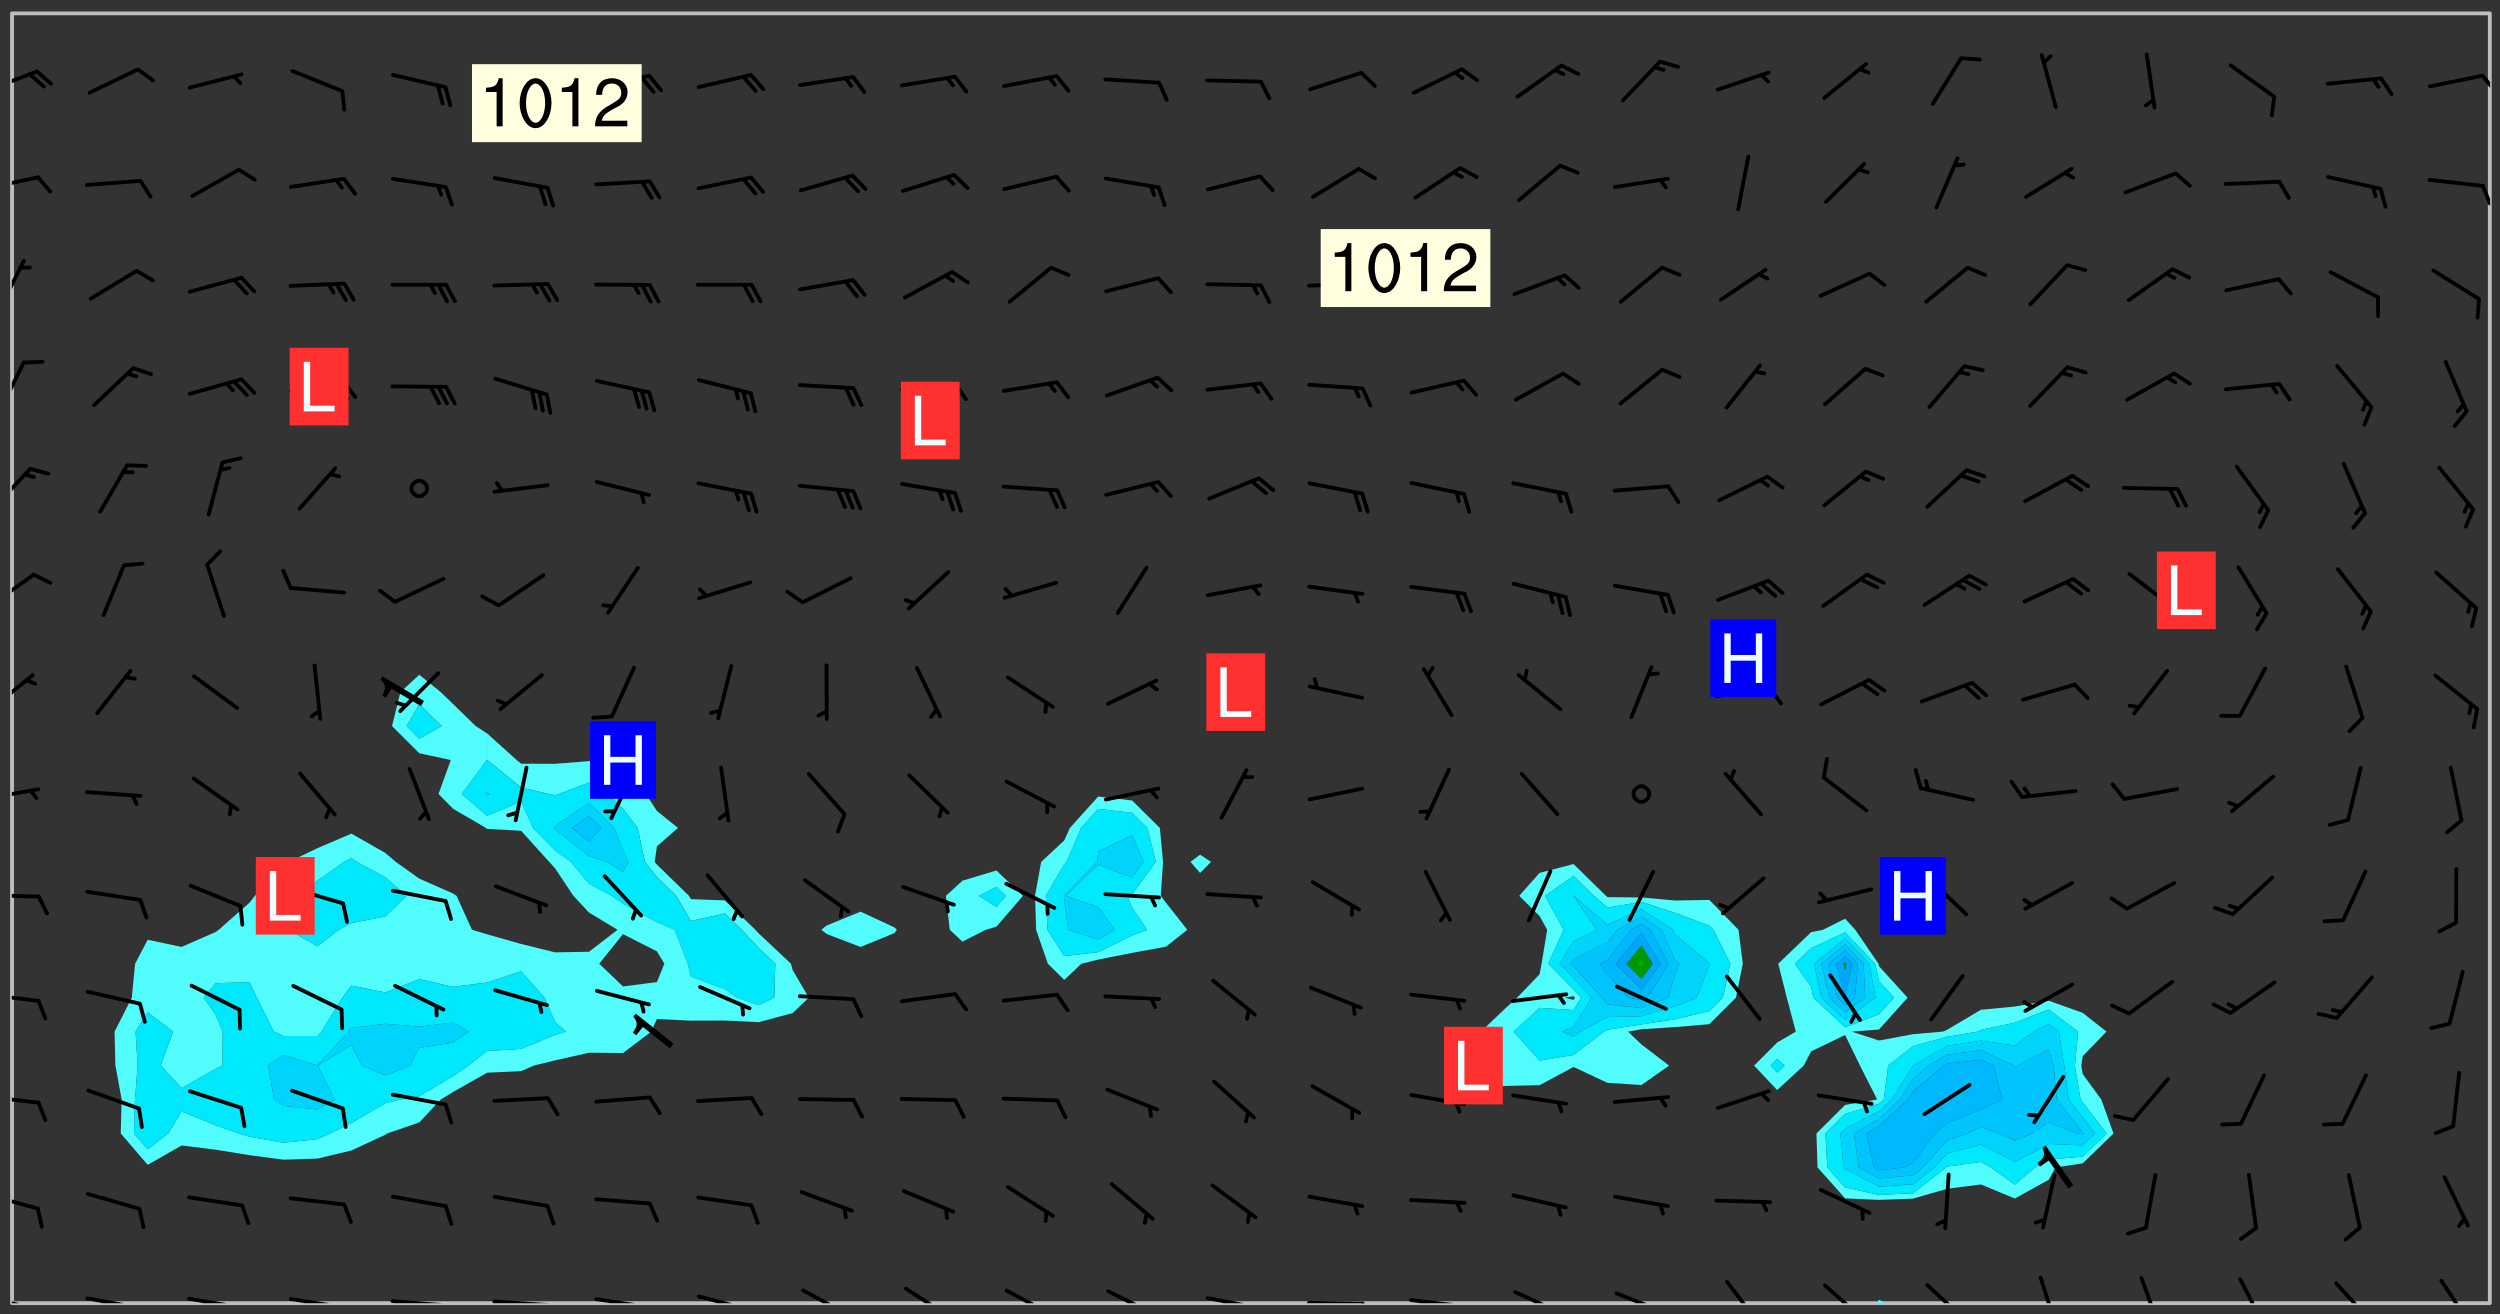 <svg xmlns="http://www.w3.org/2000/svg" role="img" xmlns:xlink="http://www.w3.org/1999/xlink" viewBox="142.45 309.95 326.84 171.84"><rect x="142.45" y="309.95" width="326.84" height="171.84" fill="#333333" stroke="none"/><defs><clipPath id="a"><path d="M144 311.672h1v168.656h-1zm0 0"/></clipPath><clipPath id="b"><path d="M144 311.672h324v168.656H144zm0 0"/></clipPath><clipPath id="c"><path d="M387 479h3v1.328h-3zm0 0"/></clipPath><clipPath id="d"><path d="M467 311.672h1v168.656h-1zm0 0"/></clipPath><clipPath id="e"><path d="M144 479h4v1.328h-4zm0 0"/></clipPath><clipPath id="f"><path d="M146 480h1v.328h-1zm0 0"/></clipPath><clipPath id="g"><path d="M153 479h9v1.328h-9zm0 0"/></clipPath><clipPath id="h"><path d="M159 480h2v.328h-2zm0 0"/></clipPath><clipPath id="i"><path d="M166 479h9v1.328h-9zm0 0"/></clipPath><clipPath id="j"><path d="M173 480h3v.328h-3zm0 0"/></clipPath><clipPath id="k"><path d="M180 479h8v1.328h-8zm0 0"/></clipPath><clipPath id="l"><path d="M187 480h2v.328h-2zm0 0"/></clipPath><clipPath id="m"><path d="M193 479h9v1.328h-9zm0 0"/></clipPath><clipPath id="n"><path d="M200 480h2v.328h-2zm0 0"/></clipPath><clipPath id="o"><path d="M206 479h9v1.328h-9zm0 0"/></clipPath><clipPath id="p"><path d="M213 480h3v.328h-3zm0 0"/></clipPath><clipPath id="q"><path d="M220 479h8v1.328h-8zm0 0"/></clipPath><clipPath id="r"><path d="M227 480h2v.328h-2zm0 0"/></clipPath><clipPath id="s"><path d="M233 479h8v1.328h-8zm0 0"/></clipPath><clipPath id="t"><path d="M239 480h2v.328h-2zm0 0"/></clipPath><clipPath id="u"><path d="M247 478h7v2.328h-7zm0 0"/></clipPath><clipPath id="v"><path d="M260 478h8v2.328h-8zm0 0"/></clipPath><clipPath id="w"><path d="M273 478h8v2.328h-8zm0 0"/></clipPath><clipPath id="x"><path d="M287 478h7v2.328h-7zm0 0"/></clipPath><clipPath id="y"><path d="M300 479h8v1.328h-8zm0 0"/></clipPath><clipPath id="z"><path d="M305 480h2v.328h-2zm0 0"/></clipPath><clipPath id="A"><path d="M313 480h8v.328h-8zm0 0"/></clipPath><clipPath id="B"><path d="M320 480h2v.328h-2zm0 0"/></clipPath><clipPath id="C"><path d="M326 479h9v1.328h-9zm0 0"/></clipPath><clipPath id="D"><path d="M333 480h3v.328h-3zm0 0"/></clipPath><clipPath id="E"><path d="M340 478h8v2.328h-8zm0 0"/></clipPath><clipPath id="F"><path d="M353 478h8v2.328h-8zm0 0"/></clipPath><clipPath id="G"><path d="M359 480h1v.328h-1zm0 0"/></clipPath><clipPath id="H"><path d="M367 477h6v3.328h-6zm0 0"/></clipPath><clipPath id="I"><path d="M380 477h7v3.328h-7zm0 0"/></clipPath><clipPath id="J"><path d="M394 477h6v3.328h-6zm0 0"/></clipPath><clipPath id="K"><path d="M408 476h4v4.328h-4zm0 0"/></clipPath><clipPath id="L"><path d="M422 476h4v4.328h-4zm0 0"/></clipPath><clipPath id="M"><path d="M435 476h4v4.328h-4zm0 0"/></clipPath><clipPath id="N"><path d="M447 477h6v3.328h-6zm0 0"/></clipPath><clipPath id="O"><path d="M461 477h5v3.328h-5zm0 0"/></clipPath><clipPath id="P"><path d="M144 465h4v4h-4zm0 0"/></clipPath><clipPath id="Q"><path d="M144 453h4v2h-4zm0 0"/></clipPath><clipPath id="R"><path d="M144 439h4v3h-4zm0 0"/></clipPath><clipPath id="S"><path d="M144 426h4v2h-4zm0 0"/></clipPath><clipPath id="T"><path d="M144 412h4v3h-4zm0 0"/></clipPath><clipPath id="U"><path d="M144 397h3v6h-3zm0 0"/></clipPath><clipPath id="V"><path d="M144 384h4v6h-4zm0 0"/></clipPath><clipPath id="W"><path d="M144 370h3v7h-3zm0 0"/></clipPath><clipPath id="X"><path d="M144 357h2v7h-2zm0 0"/></clipPath><clipPath id="Y"><path d="M144 343h2v8h-2zm0 0"/></clipPath><clipPath id="Z"><path d="M144 332h4v3h-4zm0 0"/></clipPath><clipPath id="aa"><path d="M466 334h2v3h-2zm0 0"/></clipPath><clipPath id="ab"><path d="M144 319h4v4h-4zm0 0"/></clipPath><clipPath id="ac"><path d="M466 319h2v3h-2zm0 0"/></clipPath><g id="ad" clip-path="url(#clip1)"><path fill="#fff" fill-opacity="0" fill-rule="evenodd" d="M0 0h1000v1000H0zm0 0"/><path fill="#d3d3d3" fill-opacity="0" fill-rule="evenodd" d="M162.152 355.867l-.234.293.059.234.117.172.176.234.293.348.113.059.117-.172.059-.234.176-.176.465-.176h.699l.234.293.289.816.059.176.176.23.352.234.699.699.172.176.234.348.234.41.289.582.41.465.23.234.234.176.117.23.176.293.172 1.164v.234l.059.289.059.117.117.117.348.41.117.172.176.176.176.234.117.172.172.352.059.234.234.406.234-.059-.176.176-.059.93h-.582l-.234-.113-.348.113-.117.117-.059.293-.059.176-.117.172-.465.293-.059.234-.059.113v.645l.059.172v.41l.059.059v.406l.059.406.117.176.059.059.23.641-.059.293v.699l-.059.582v.234l-.059.23-.055.352v1.922l.055.117h.426l-.367.117-.023.352.891 1.168 1.742.539 1.34.359v.539l.09.809.535.715 1.52.27.891-.086.09 1.164.535.18 1.16-.18 2.055-.984 1.16-.363 1.879-.176 1.695-.18-.18.719-1.516.086-1.25.09-.805.27-1.074.809.27.719.535.898-.18.625-.266.809.266 1.078.625.898.805.18 1.25-.18-.266.723.098.504.055.293v.172l.059.293v.406l.176.117.352.117h.406l.293-.176.113-.117.059-.117.117-.23.059-.176.352-.465.23-.176.176-.059.176.059.059.176.117.988.055.469.059.172.117.234.176.059.816.059h.289l.117.234.059.406.059.352v1.105l.117.293.117.348.289.699.176.352.582.754.352.176.172.059.469.234.641.465.348.234.293.176.293.055.23.062.816.348.293.176.113.172.352.352.117.176.523.641v.289l.059.352v.348l.059.352.059.289.117.059.172.059h.176l.582.234.176.117.176.289.176.234.113.234.293.23.117.117v.41l.059.055.289.234.234.117.059.117.117.172.059.117.23.234.059.176.234.059.117.059-.117.113-.059.117v.117l-.117.293-.117.289v.582l.176.117.117.059.059.117.117.117.113.059.176.348.059.352.059.406v.176l-.059.176-.117.699v.172l.117.176.293.293h.406l.176.117.117.172.117.293v.234h-.527l-.23-.234h-.234l-.176.059-.059.699.059.348.117.176.176.41.117.23.289.469.176.055h.523l.234.059.758.641.059.293v.234l.059.059.23.348v.352l-.117.172v.293l.293.289.293.176.172.059.293.176.293.117.582.406.289.234.293.176.219.16.016.012.23.176.641.523.176.234.117.176.176.176.113.172v.641l.117.176.469.117.582.117.234.059.23.113.293.117.113.059.586.352.289.172.176.062.176.055.176.059.699.352.289.176.234.055.289.176.234.117.641.406.293.117.172.059.234.059.41.059.23.059.234.117.059.172-.41.176.469.059.059.293.113.234.176.055.234.059.176.059.406.117.641.234.117.172.059.234v.176l-.059.117-.059.406.234.234.117.059.348.117.641.23.176.117.289.117.176.176.234.465.582 1.105.176.176.348.176.176.117.352.117 1.047.523.234.059.465.113.293.059.465.176.758.582.234.234.348.465.176.176.289.234.816.699.293.176.289.289.293.176.293.289.695.641.176.176.293.234.289.234.469.289.641.582.348.234.234.293.348.348.352.465.934.992.348.406.117.176.234.059.113.117.645.176.23.113.234.059.293.176.23.117.934.699.406.406.234.176.406.176.234.117.816.348.348.234.234.117.293.289.23.117.758.352.352.172.23.059.293.117.234.059.871.176h.816l.469.23.172.059.875.699.465.117.293.059.176.059.23.059.469.059.348.059.352.059.406.059h.293l.172.059v.23l.176.176h.293l.348.059.352.059.699.117h.641l.465-.234.293-.176.172-.117.41-.172.289-.176.934-.465.469-.293.523-.293.465-.172.465-.176 1.051-.465.289-.117.41-.117.289-.117.527-.176 1.516-.699.582-.348.289-.059.293-.059.348-.117.875-.23.352-.117h.113l.234-.059.875-.234.234-.059h.812l.352-.059.816-.117.172-.059.352-.055.293-.059.23-.059.816-.176.176-.059h.348l.234-.059.465-.117.758-.172.234-.059h.348l.41-.117.289-.059 1.285-.059h.289l.41-.059.23-.059h.176l.875-.117h.406l.41-.117h.348l.352-.113.871-.059h1.75l1.047.289.41.117.289.117.352.117.289.117 1.051.172.289.059h.293l.293.059.172.059.41.059.172.059.117.059h.117l.117.059.352.059h.113l.41.066 1.922.395 1.926.395 1.52.449 1.695.719 2.145.805 1.605-.719 1.43-.805 1.16-1.078 1.25-.449 3.035-.719 1.875-.359 2.145-1.348 2.234-1.254 2.5-1.258 1.695-.449 1.785-.18 1.16-.27.625.539 1.34-.27.715-.988.984-1.344.445-.18.805-.359 1.875-.539 1.785-.449 1.25-.27 1.16-.09 1.699-.09 1.961-.27 1.25-.09h.539l.625-.09h.891l2.145-.18 2.41-.18 2.59-.09 1.695.18 1.609.09 1.43.359 1.16.719 1.875.988 1.16 1.527.266.715.629.09.355.898.535.539.535 1.527 1.074.359h.535l-.805.535.09 1.707.715 2.695.891.805.895.988.715 1.258 1.785.539 1.52-.18.355 1.344 1.609-.805.98-.539.27.27.316-.215.219-.145.801.449.449-.359h.355l.535-.27.539-.719.535-.27.625-.988 1.16.449.84.371 1.395.617 1.695-.18h1.605l1.785.09.18-1.707.535-1.344.805.27.492.848.402.406-.09.539v.359l.715.449.711-.27h1.43l.359.988.445 1.258.715 1.344 1.25.629 1.695.629.715-.18.18-.539.98-.09.449.359.086 1.258-.266.629-.535.18v.539l.715.984.266.539.984.988.801 1.078-.266.359-.09.898-.625 2.332-.355 2.066-.09 1.793-.18.719-.09.539v1.438l-.98 1.883-.359 1.707-.535.898-.805 1.168-.266.539 2.055 1.254.086.359-.355.539-.09-.18v.809l.09 1.438-.445.715-1.074.094-.266.715.535.898.805.719 1.16.809 1.34.27.445.359-.355.449-1.789-.09-1.25-.449-.715-.719-.625-.09-.176 3.59-.188 1.309h89.359V311.703h-55.27v49.082l.762.125 3.289.543 2.023 2.836v2.754l2.352.332 2.348.332h4.051l-1.379 4.16-2.023.707-2.023.703-.543.344-2.594 1.617-.188.117-2.023-2.078-.73-2.742-2.672-2.078-1.375-3.5-.066-.082-1.957-2.672 2.75-1.418v-49.082H294.422v91.414l.117.031.133.012.074.074.105.047.09.059.086.059.09.059.297.297.059.09.031.117.027.117.016.137-.031.117-.059.09-.059.086-.043.105-.047.102-.027.121v.145l.176.27.148.148.074.086.074.074.043.105.062.09.059.086.043.105.059.09.047.102.043.105.059.086.117.18.074.074.062.086.059.09.043.105.059.09.059.086.062.09.059.09.043.102.117.18.074.074.059.086.074.074.09.059.105.047h.148l.133-.016.133.016.102-.047.074-.074.047-.102-.016-.133v-.148l-.047-.105-.027-.117-.047-.102-.027-.121-.043-.102-.062-.09-.043-.102-.043-.105-.031-.117-.016-.133-.012-.137.086-.059.059-.086.121-.031.043.105.016.133v.117l.059.102.059.09.09.059.148.148.059.09.043.105-.012.102.086.059.105.047.086.059.09.059.074.074-.117.027-.105.047-.086.059-.074.074-.059.09-.062.086-.027.121-.047.102-.043.105-.031.117-.012.133-.016.133v.148l.027.117.047.105.043.102.059.09.074.074.09.059.074.074.09.059.059.09.043.105.047.102.117.031.133.016h.148l.117-.031.105.043.043.105.047.102.027.121L299.5 410l.027.117.031.121.027.117.105.043.102.047.133-.016.148.148.062.086.074.074.07.074.09.062.105.043.102.043.117.031.137.016.117-.031.074-.074.027-.117-.012-.133-.031-.121-.027-.117.043-.105h.117l.09.062.117.027h.148l.133.016h.148l.133.016.133-.016h.148l.133-.016.133-.012.137.012.117-.027.133-.016.191-.059-.059.176-.016.133-.027.121-.016.133-.059.086-.133.016-.105.047-.105.043-.117.031-.117.027-.266.031h-.148l-.133.016-.074.074.059.086.148.148.117.18.074.07.09.062.09.059.086.059.09.059.102.043.105.062.105.043.086.059.105.047.102.043.18.117.059.09-.043.102-.047.105.016.133.223.223.059.09.043.102.031.121.043.102.016.133.031.117.012.137.031.117.148.148.102.043.105.043.117.031.133.016.137.016h.117l.117-.031.09-.059.043-.105.047-.102.043-.105.031-.117.012-.133v-.148l-.012-.133-.016-.133-.031-.117-.043-.105-.047-.105-.043-.102-.043-.105-.016-.133.016-.133.027-.117.031-.117.027-.121.047-.102.09-.059.086-.062.074-.074.09-.059.223-.223.059-.086.074-.074.117-.18.059-.086v-.148l-.074-.074-.102-.047-.105-.043-.102-.043-.059-.09-.047-.105-.027-.117.09-.059.117-.031.102-.043.18-.117.148-.148.012-.133-.012-.105-.09-.059-.133.016h-.148l-.133.016-.133-.016-.121-.031-.086-.059-.074-.074-.059-.09-.062-.086-.117-.18-.059-.086.031-.121.086-.059.121-.031.059-.086v-.121l-.031-.117-.059-.09-.059-.086-.047-.105-.027-.117-.016-.133.059-.09.074-.074.09-.059.117-.18.074-.074.059-.086.148-.148.121-.031.133-.016.133.016.074.074.043.105.016.133-.031.117-.117.031-.133.012-.148.148-.043.105-.047.102-.027.121-.031.117v.148l.031.117.043.105.059.09.074.07.074.074.117.031.121.027.117-.027.133-.016h.117l.09.059.074.074.047.105.059.086.102.047.133.016.105.043.086.059-.012.105-.074.074-.18.117-.059.09-.09.059-.07.074-.074.074-.062.09-.027.117-.016.133.016.133-.016.133v.148l.016.133.027.117.031.121.074.074.09.059.086.059.09.059.117.031v.086l-.102.047-.09.059-.266.031-.117.027h-.148l-.105.043-.102.047-.059.09-.062.234-.012.133-.031.121-.016.133v.293l-.012.133.012.137.016.133.133.016.133.012.121.031.086.059.074.074.047.105.043.102.016.133v.445l-.016.133v.445l.031.266.027.117.016.133.031.117.086.211.031.266v.148l-.031.117-.027.117-.031.121-.027.117-.031.117-.031.121-.012.133-.016.133.09.059.117-.031.102.016.047.105-.031.266v.441l-.043.105-.047.105-.043.102-.043.105-.059.086-.031.121-.043.117-.031.117-.016.133.016.133.059.09.105.047.086.059.059.086-.012.137-.031.117-.043.102v.445l-.016.133v.148l-.031.117-.043.105-.027.117-.047.105-.043.102-.031.121-.027.117-.031.133-.031.117-.027.117-.043.105-.031.117-.031.121-.012.133-.016.133v.297l.027.117v.148l.047.398.027.117.059.09.121.031h.148l.133-.016.059.09v.117l-.059.09-.09.059-.102.043-.105.047-.09.059-.086.059-.137.016-.117-.031-.133-.016-.102.047-.062.086-.012.137-.016.133-.031.117-.027.117-.016.133-.031.121v.297l.016.133.031.117v.148l.012.133v.148l-.027.117-.047.102-.027.121-.031.117-.059.09-.074.074-.102.043-.105.047-.117.027-.121.031-.102-.047.059-.086.105-.047.027-.117.031-.117.027-.121.031-.117v-.148l.016-.133-.031-.117-.043-.105-.105.016-.074.074-.102.043-.09.062-.074.074-.043.102-.016.133-.031.117L304.25 426l-.031.117-.027.117-.031.121-.027.117-.031.117-.043.105-.09.059h-.09l-.117-.031-.031-.086.016-.137-.031-.117v-.148l-.012-.133v-.148l-.062-.234-.027-.121-.043-.102-.047-.105-.059-.086-.059-.09-.043-.105-.062-.086-.148-.148-.07-.074-.105-.047-.105-.043-.102-.043-.297-.297-.09-.074-.086-.059-.105-.043-.09-.062-.086-.059-.105-.043-.09-.059-.086-.062-.074-.07-.105-.047-.086-.059-.105-.043-.09-.062-.102-.043-.105-.043-.086-.059-.105-.047-.105-.043-.102-.047-.09-.059-.102-.043-.105-.043-.09-.062-.117-.027-.133-.016-.133.016H299.75l-.133.016-.117-.031-.09-.059-.074-.074-.09-.059-.102-.047h-.148l-.121-.027-.102-.043-.074-.074-.117-.18-.09-.059-.102-.043-.09-.062-.105-.043-.09-.059-.086-.059-.105-.047-.059-.086-.059-.09-.043-.105-.047-.102-.074-.074-.086-.059-.074-.074-.09-.059-.223-.223-.043-.105-.031-.266.105-.043h.145l.105.043.074.074.09.059.086.059.105.047.09.059.148.148.07.074.148.148.062.086.074.074.086.059.074.074.09.062.09.059.086.059.27.176.102.047.105.043.102.043.047-.074.059-.086.074-.074.07-.074.105.043.074.074.059.09.043.102.047.105.043.105.121.027.117-.027.074-.09.043-.105.059-.09.074-.074.105-.043.117-.027.133.012.09.059.148.148.059.09.043.105.047.102.043.105.043.102.105.047.105.043.133.016.086-.059.059-.09.074-.074.105-.043.117.027.105.047.102.043.105.043.102.047.18.117v.117l-.016.133.016.133.016.137.059.086.102.047.121.027.117.031h.148l.117-.031.059-.09.18-.117.059-.09.074-.074.059-.086.117-.18.18-.117.117.031.09.059.043.074-.016.133v.117l.09.059h.148l.133-.016.133-.012.266-.031.105-.043.117-.031.121-.027.074-.074.07-.074.062-.09-.016-.105-.047-.102-.102-.043-.105-.016-.117.027-.266.031h-.148l-.074-.074-.09-.059-.117-.031-.117-.027-.133-.016h-.148l-.133.016h-.297l-.105-.047-.148-.148-.043-.102-.059-.09.223-.223.086-.059.105-.043.117-.031.133-.016.133.016.137.016.102.043.133-.012.09-.062.102-.043.062-.09-.047-.102-.09-.059-.117-.031-.102-.043-.059-.09-.062-.09v-.117l.016-.133.105-.047.074-.07v-.121l-.09-.059-.031-.117.09-.059.074-.074.043-.105.059-.09.047-.102.016-.133v-.148l-.047-.105-.043-.102-.09-.059-.133-.016-.102-.043-.137-.016-.117-.031h-.445l-.133-.016-.133-.012-.133-.016-.117-.031h-.148l-.133-.016-.133-.012-.266-.031-.121-.043-.086-.059-.074-.074v-.148l.012-.133.105-.047.102-.043.133-.016h.152l.133-.016h.293l.121.031.102.043.09.059.234.062.121-.047.09-.059.102-.043.133-.016.105.043.102.047.133.012.121-.027h.145l.121-.031.117-.027.105-.047.074-.074.086-.059.148-.148.059-.086.047-.105.027-.117.016-.105-.102-.043-.09-.059-.117-.031-.105-.043-.09-.062-.074-.086-.074-.074-.102-.043-.105-.047-.102-.043-.059-.09-.047-.102-.086-.211-.062-.086-.059-.09-.074-.074-.086-.059h-.27l-.117.031-.09.059-.102.043-.133.016-.105-.016-.027-.117-.062-.09-.117-.031-.102-.043-.148-.148-.031-.117-.016-.105.074-.074.18-.117.117-.027.117-.031.137.016.102.043.105.043.102.047.105.043.117.031.133.016.117.027.133.016.105-.016.09-.059-.074-.074-.105-.043-.074-.074-.074-.09-.148-.148-.086-.059-.09-.059-.074-.074-.09-.059-.102-.047-.121-.027-.102-.047-.105-.043-.117-.031-.102-.043-.121-.031h-.148l-.117.031-.105.043-.086.062-.18.117-.086.059-.09.059-.105.047-.086.059-.105.043-.102.043-.105.047-.074.074-.059.09-.059.086-.047.105-.059.086-.074.074-.133-.012-.117-.031h-.117l-.074.074-.09.059-.074.074-.09.059-.086.059-.105.047-.102.043-.137.016-.102-.043-.148-.148-.105-.047h-.086l-.105.047-.102.043-.121.031-.117-.031-.074-.074v-.117l.031-.121.074-.07.059-.09.074-.074.117-.031.105-.043h.293l.133-.016.137-.016.102-.043.09-.059.102-.047.09-.059.133-.012.09.059.133.012.09-.059.086-.059.105-.043.09-.059.086-.062.09-.059.148-.148.059-.086.059-.09.105-.043.133-.016.117.027.121.031.059-.059.059-.09.031-.266.027-.117.105.012.133.016.102-.043.09-.059.059-.09.074-.074.059-.09.047-.102.012-.133-.012-.133-.047-.105-.148-.148-.059-.09-.059-.086-.043-.105v-.445l.016-.133v-.148l.012-.133-.059-.059-.09.059-.102-.043-.18-.117-.086-.059-.062-.09-.059-.09-.074-.074-.086-.059-.121.031-.102.012-.105.047-.086.059-.105.043-.148.148-.09.059-.086.059-.09.062-.105.043-.133.016v-.121l.105-.043.117-.031.074-.07.043-.105v-.148l-.027-.117-.148-.148-.133-.016h-.148l-.117.031-.105.043-.102.043-.09.062-.117.027-.074-.074.012-.133-.043-.102-.043-.105-.09-.059-.117.027-.121.031-.117.031-.102.043-.121.031-.102.043-.105.043-.09.059-.102.016v-.117l.016-.133-.059-.09-.074.043-.148.148-.059.09-.074.074-.047.105-.043.102-.074.074-.059.09-.074.074-.059.086-.074.074-.09.062-.074.07-.074.074-.102.016-.133.016-.105-.043v-.121l.148-.148.043-.102.059-.09.047-.102.043-.105.059-.09.031-.117.043-.102.031-.121.027-.117.047-.105.043-.102.043-.105.074-.07.09-.062.09-.059.102-.043h.297l.266-.031.105-.043-.074-.074-.117-.031-.105-.043-.09-.059-.102-.047-.09-.059-.102-.043-.105-.043-.09-.062-.086-.059-.105-.043-.102-.043-.121-.031-.117-.031-.102-.043L297.5 410.25l-.102-.043-.09-.059-.043-.105-.016-.133.102-.043.133-.016.137.016.133-.016.102-.043.059-.09.016-.105-.09-.059-.074-.074-.102-.043-.09-.059-.148-.148-.043-.105-.016-.133v-.293l-.059-.09-.09-.059-.074-.074-.043-.105-.031-.117-.059-.09-.074-.074-.117-.027-.074-.074-.09-.059-.09-.062-.086-.059-.074-.074-.059-.086-.047-.105-.086-.059-.148-.148-.195-.059-.133.016-.102.043-.074.074-.047.102-.043.105-.059.09-.059.086-.297.297-.09.059h-.086l-.062-.086-.043-.105.031-.117.059-.09.027-.117-.012-.133-.09-.062-.105.047-.117.027-.117.031-.27.176-.102.047-.117.027-.105.047-.09.059-.102.043-.059-.086-.047-.105.016-.133.047-.105.07-.074.074-.07.059-.09v-.148l-.043-.105h-.238l-.102.047-.031.117-.027.117-.031.121-.074.043-.133.016-.074-.047-.043-.102-.043-.105-.047-.102-.043-.105-.121.031-.102.043-.133.016-.117.031-.105.043-.09.059-.102.047-.121.027-.133.016-.102-.043-.059-.09-.047-.105-.043-.102-.043-.105v-.117l.059-.09.086-.059.18-.117.102-.047.105-.043.105-.059.102-.043.09-.062.102-.043.105-.059.102-.047.09-.059.105-.043.102-.043.09-.062.102-.043.137-.016.117.031.102.043.121.031.102.043.105.047.102.043.105.043.102.047.105.043.102.043.105.047.086.059.105.043.117.031.105.043.102.047.09.059.105.043.102.043.105.047.117.027.102.047.121.027h.148l.086-.059.016-.102.059-.09-.027-.117-.074-.074-.117-.18-.074-.074-.09-.074-.18-.117-.086-.059-.105-.043-.102-.047-.27-.176-.059-.09-.074-.074-.059-.09-.043-.102-.031-.117-.016-.137v-.562l-.012-.133-.016-.133-.031-.117-.016-.133-.012-.133-.031-.121-.223-.223-.059-.086-.016-.105.031-.117.133-.016v-91.414H172.992v1.453l-.059.234-.352 1.051-.172.523-.117.348-.176.41-.117.172-.234.293-.23.059h-.352l-.117.059-.23.406v.293l.117.176.23.23.117.234.641.758.293.465.176.234.23.352.234.348.641.816.176.465.172.41.117.695.176.469.117 1.398.059.465v.875l.117 1.047v4.781l-.059.465-.352 1.281-.176.523-.113.41-.352.93L172.934 336l-.234.582-.117.176-.172.348-.176.406-.352.816-.059.293-.113.293-.117.289-.059.176-.117.875-.059.406-.059.117-.059.176-.059.172-.23.527-.117.172v.234l-.117.234-.059.172-.176.586v.289l-.059.176v.293l-.059.113-.059.527v.172l-.055.234v2.621l-.176.816-.117.176-.176.234-.117.172-.113.234-.586.934-.23.289-.293.465-.176.234-.289.352-.352.699-.113.23-.176.41-.176.23-.406.527-.816.699-.293.172-.289.234-.176.117-.176.176-.523.406-.527.176-.172.176-.234.055-.641.176h-.758m12.211 31.023l-1.074.449.359.895 1.25-.715.445-.539-.98-.09"/><path fill="#d3d3d3" fill-opacity="0" fill-rule="evenodd" d="M201.508 416.598h-.895l.449.629.98.359.805-.09.445-.988-.176.09-.715-.355-.895.355m154.621 59.07l-.059-.523v-.293l.113-.293.059-.23.469-.469h.113l.117-.113.117-.059h.176l.234-.059h.348l.234.059.117.059.23.172.059.176.117.582v.293l-.117.176-.172.289-.176.176-.527.523-.23.234-.117.059h-.176l-.117-.059-.406-.293-.176-.117-.117-.059-.059-.113-.055-.117m6.641-10.957l-.059-.172v-1.109l.059-.172.176-.059.172-.059h.176l.234-.059.117.059.059.699-.059.172-.117.176-.117.059-.234.523-.113.059h-.234l-.059-.117m9.613-14.391l-.117-.176v-.699l.293-.875.117-.172.176-.352.113-.23.117-.293.352-.758.117-.23.172-.234h.176l.117-.059h.641l.117.059.234.234.172.113.352.293.117.117.113.176v.113l.117.059.117.117v.699l-.059.176v.23l-.059.176-.348 1.051-.117.23-.117.234-.117.059-.23.234-.641.289h-.875l-.41-.117-.641-.465"/><path fill="none" stroke="#bebebe" stroke-linecap="round" stroke-linejoin="round" stroke-miterlimit="10" stroke-width=".5" d="M467.957 311.695H144.027v168.625h323.93v-168.625"/><g clip-path="url(#a)"><path fill="#fff" fill-opacity="0" fill-rule="evenodd" d="M144 475.891v4.438h.004H144V311.672h.004H144v164.219"/></g><g clip-path="url(#b)"><path fill="#fff" fill-opacity="0" fill-rule="evenodd" d="M144.004 480.328V311.672h53.258v86.496l-2.469 2.27-1.094 4.438 3.562 3.555 4.121.887-1.609 4.438 1.926 1.945 4.273 2.492.164.133 4.438.238 3.672 4.066.77.844 2.395 3.598 2.043 2.188 3.73 2.25-3.73 2.871-4.438.078-4.441-1.098-4.438-1.258-1.992-.594-2.008-4.438-.438-.293-4.438-1.961-3.078-2.188-1.363-1.168-4.438-2.527-4.438 1.906-3.754 1.789-.684.484-3.746 3.957-.695.891-4.023 3.547-.414.289-4.438 1.949-4.438-.934-1.641 3.133-.434 4.438-2.25 4.438.105 4.441.812 4.438-.117 4.438 3.523 4.105 4.438-2.531 4.438.551 4.438.719 4.441.586 4.438-.141 4.438-1.059 4.438-2.062.242-.168 4.199-1.441 2.812-2.996 1.625-1 4.438-2.504 4.438-.203 1.664-.73 2.777-.68 4.438-1 4.438.043 3.707-2.805.73-1.641 4.438.211 4.441-.012 4.438.211 4.438-1.195 2.105-2.012-2.105-3.578-.234-.859-4.203-3.949-.453-.488-3.984-3.836-4.441-.168-.25-.434-4.188-4.074-.293-.367.293-2.031 2.75-2.406-2.75-2.211-1.449-2.227-.418-4.438-2.57-2.824-4.02 2.824-.418.145-4.438.352-4.441-.016-.59-.48-3.848-3.465-1.504-.977-2.934-2.863-1.637-1.574-2.801-2.27v-86.496h57.695v117.461l-4.438 1.812-.691.562.691.543 4.438 1.699 4.441-1.82.305-.422-.305-.309-4.441-2.066V311.672h17.754V423.75l-4.438 1.336-2.16 1.984.504 4.438 1.656 1.547 3.051-1.547 1.387-.398 3.473-4.039-3.473-3.32V311.672h13.316v102.406l-3.703 4.113-.734 1.625-3.02 2.812-.805 4.441.145 4.438 1.539 4.438 2.141 2.117 2.238-2.117 2.199-.543 4.438-.879 4.438-.816 2.77-2.199-2.77-3.523-.691-.914.293-4.441-.418-4.438-3.621-3.59-4.438-.523V311.672h13.316V421.684l-1.258.945 1.258 1.449 1.434-1.449-1.434-.945V311.672h48.82v111.242l-4.438 1.152-2.66 3.004 2.66 2.637.996 1.801-.734 4.438-.262 1.379-2.938 3.059-1.5 1.363-3.23 3.074-1.211 1.098-3.145 3.344 3.145 2.816 4.441-.156 4.438-.102 4.438-2.379 4.438 2.074 4.441.293 3.617-2.547-3.617-2.766-1.754-1.676 1.754-.309 4.438-.289 4.438-.371 3.48-3.469.895-4.438-.559-4.438-3.816-3.906-4.438.078-4.438-.398-4.441-.039-.199-.172-4.238-4.156V311.672h35.508V430.059l-2.902 1.449-1.535.305-4.305 4.133 1.121 4.438 1.176 4.438-2.434 1.422-3.02 3.02 3.02 3.203 3.473-3.203.969-1.852 4.438-2.148 1.945 4 2.25 4.438-4.195.703-3.75 3.734.145 4.438 3.605 4.047 4.438.199 4.438-.164 4.438-1.281 4.441-.574 4.438 1.84 4.438-2.461.879-1.605 3.559-.539 4.023-3.898-1.598-4.438-2.426-3.332-.191-1.105.191-1.23 3.102-3.211-3.102-2.453-4.438-1.582-4.438.754-4.438.426-4.441 2.633-.547.223-3.891.336-4.438.832-3.578-1.168 3.578-.277 3.727-4.16-3.727-4.109-.074-.328L385 431.508l-1.328-1.449V311.672h84.324v168.656h-78.949l-.938-.441-.246.441H144.004"/></g><path fill="#50fcfc" fill-rule="evenodd" d="M157.535 449.262l-.105-4.441 2.25-4.438.434-4.438 1.641-3.133 4.438.934 4.438-1.949.414-.289 4.023-3.547.695-.891 3.746-3.957.684-.484 3.754-1.789 4.438-1.906v3.191l-.941.504-3.496 2.449-2.449 1.992-1.328 4.438 3.777 2.172 2.77-2.172 1.668-.867 4.438-.887 2.777-2.684-2.777-2.422-3.719-2.02-.719-.504v-3.191l4.438 2.527 1.363 1.168 3.078 2.188 4.438 1.961.438.293 2.008 4.438 1.992.594 4.438 1.258v3.586l-4.438 1.449-4.438.57-4.438-1.004-4.441 1.734-4.438-.891-1.168 1.578-2.75 4.438-.52.57-4.438.004-1.262-.574-2.227-4.438-.953-2.039-4.438.156-1.562 1.883 1.562 2.207.93 2.23-.027 4.441-.902.434-4.438 2.52-2.742-2.953 1.641-4.441-3.336-2.531-1.582 2.531.27 4.441-.348 4.438-.129 4.438 1.789 2.082 2.68-2.082 1.758-2.879 4.438 1.816 3.035 1.062 1.402.434 4.441.777 4.438-.473 1.645-.738 2.793-1.367 4.438-2.594 1.914-.477 2.527-.438 4.438-2.617 1.984-1.383 2.453-1.91 4.438-.273 4.441-1.828 1.43-.43-1.43-1.238-1.367-3.199-3.074-3.438v-3.586l4.441 1.098 4.438-.078 3.73-2.871-3.73-2.25-2.043-2.188-2.395-3.598-.77-.844-3.672-4.066-4.438-.238-.164-.133-4.273-2.492-1.926-1.945 1.609-4.438-4.121-.887-3.562-3.555 1.094-4.438 2.469-2.27v3.844l-1.66 2.863 1.66 1.656 2.934-1.656-2.934-2.863v-3.844l2.801 2.27 1.637 1.574 2.934 2.863 1.504.977v3.441l-.031.023-3.297 4.438 3.328 2.855 4.438-1.871 1.555 3.453 2.887 2.961 2.059 1.477 2.379 2.859 2.973 1.582 1.465 1.027v3.98l-3.109 3.867 3.109 2.977 4.438-.574.973-2.402-.973-1.609-4.438-2.258v-3.98l4.438 2.418 2.32.992 1.711 4.438.406 1.676 4.441 1.648 1.574 1.113 2.863.977 2.027-.977.137-4.438-2.164-2.035-2.223-2.402-2.215-2.133-4.441.98-1.902-3.285-2.535-2.465-1.57-1.977-.945-4.438-1.922-2.48-2.02-1.957-2.418-1.48-3.949 1.48-.488.16-.867-.16-3.574-.84-4.414-3.598-.023-.023v-3.441l3.848 3.465.59.48 4.441.016 4.438-.352.418-.145 4.02-2.824 2.57 2.824.418 4.438 1.449 2.227 2.75 2.211-2.75 2.406-.293 2.031.293.367 4.188 4.074.25.434 4.441.168 3.984 3.836.453.488 4.203 3.949.234.859 2.105 3.578-2.105 2.012-4.438 1.195-4.438-.211-4.441.012-4.438-.211-.73 1.641-3.707 2.805-4.438-.043-4.438 1-2.777.68-1.664.73-4.438.203-4.438 2.504-1.625 1-2.812 2.996-4.199 1.441-.242.168-4.438 2.062-4.438 1.059-4.438.141-4.441-.586-4.438-.719-4.438-.551-4.438 2.531-3.523-4.105.117-4.438-.812-4.438"/><path fill="#00e8fc" fill-rule="evenodd" d="M161.754 460.219l-1.789-2.082.129-4.438.348-4.438-.27-4.441 1.582-2.531 3.336 2.531-1.641 4.441 2.742 2.953 4.438-2.52.902-.434.027-4.441-.93-2.23-1.562-2.207 1.562-1.883 4.438-.156.953 2.039 2.227 4.438 1.262.574 4.438-.004.52-.57 2.75-4.438 1.168-1.578 4.438.891 4.441-1.734 4.438 1.004v4.664l-4.438.539-4.441-.375-4.438.531-.383.496-4.055 4.434-4.438-1.379-1.992 1.387.754 4.438 1.238.828 4.438.473 2.23-1.301-2.184-4.438 4.391-2.691 1.367 2.691 3.07 1.281 3.238-1.281 1.203-2.32 4.438-.688 2.02-1.434-2.02-1.191v-4.664l4.438-.57 4.438-1.449 3.074 3.438 1.367 3.199 1.43 1.238-1.43.43-4.441 1.828-4.438.273-2.453 1.91-1.984 1.383-4.438 2.617-2.527.438-1.914.477-4.438 2.594-2.793 1.367-1.645.738-4.438.473-4.441-.777-1.402-.434-3.035-1.062-4.438-1.816-1.758 2.879-2.68 2.082"/><path fill="#00d4fc" fill-rule="evenodd" d="M178.27 453.699l-.754-4.438 1.992-1.387 4.438 1.379L188 444.82l.383-.496 4.438-.531 4.441.375 4.438-.539 2.02 1.191-2.02 1.434-4.438.688-1.203 2.32-3.238 1.281-3.07-1.281-1.367-2.691-4.391 2.691 2.184 4.438L183.945 455l-4.438-.473-1.238-.828"/><path fill="#00e8fc" fill-rule="evenodd" d="M183.945 433.68l-3.777-2.172 1.328-4.438 2.449-1.992 3.496-2.449.941-.504.719.504 3.719 2.02 2.777 2.422-2.777 2.684-4.438.887-1.668.867-2.77 2.172m13.316-27.148l-1.66-1.656 1.66-2.863 2.934 2.863-2.934 1.656m8.875 10.078l-3.328-2.855 3.297-4.438.031-.023v4.199l-.195.262.195.168.309-.168-.309-.262v-4.199l.023.023 4.414 3.598 3.574.84.867.16.488-.16 3.949-1.48v2.633l-4.438 3.059-.156.227.156.156 4.438 3.539 2.355.742 2.082 1.305.738-1.305-.738-1.52-1.129-2.918-3.309-3.285v-2.633l2.418 1.48 2.02 1.957 1.922 2.48.945 4.438 1.57 1.977 2.535 2.465 1.902 3.285 4.441-.98 2.215 2.133 2.223 2.402 2.164 2.035-.137 4.438-2.027.977-2.863-.977-1.574-1.113-4.441-1.648-.406-1.676-1.711-4.438-2.32-.992-4.438-2.418-1.465-1.027-2.973-1.582-2.379-2.859-2.059-1.477-2.887-2.961-1.555-3.453-4.438 1.871"/><path fill="#00d4fc" fill-rule="evenodd" d="M206.137 413.922l-.195-.168.195-.262.309.262-.309.168m8.879 4.426l-.156-.156.156-.227 4.438-3.059v1.684l-2.227 1.602 2.227 1.801 1.609-1.801-1.609-1.602v-1.684l3.309 3.285 1.129 2.918.738 1.52-.738 1.305-2.082-1.305-2.355-.742-4.438-3.539"/><path fill="#00c4fc" fill-rule="evenodd" d="M219.453 419.992l-2.227-1.801 2.227-1.602 1.609 1.602-1.609 1.801"/><path fill="#fff" fill-opacity="0" fill-rule="evenodd" d="M223.891 432.078l-3.109 3.867 3.109 2.977 4.438-.574.973-2.402-.973-1.609-4.438-2.258"/><path fill="#50fcfc" fill-rule="evenodd" d="M250.52 432.051l-.691-.543.691-.562 4.438-1.812 4.441 2.066.305.309-.305.422-4.441 1.82-4.438-1.699m16.098-.543l-.504-4.438 2.16-1.984 4.438-1.336v2.137l-2.285 1.184 2.285 1.438 1.238-1.438-1.238-1.184V423.75l3.473 3.32-3.473 4.039-1.387.398-3.051 1.547-1.656-1.547"/><path fill="#00e8fc" fill-rule="evenodd" d="M272.711 428.508l-2.285-1.438 2.285-1.184 1.238 1.184-1.238 1.438"/><path fill="#50fcfc" fill-rule="evenodd" d="M277.91 431.508l-.145-4.438.805-4.441 3.02-2.812.734-1.625 3.703-4.113v1.621l-2.242 2.492-1.898 4.438-.297.301-2.41 4.141.207 4.438 2.203 3.438 4.438-.523 4.438-2.184 1.957-.73-1.957-2.902-.641-1.535.641-.223 3.094-4.219-1.102-4.438-1.992-1.977-4.438-.516v-1.621l4.438.523 3.621 3.59.418 4.438-.293 4.441.691.914 2.77 3.523-2.77 2.199-4.438.816-4.438.879-2.199.543-2.238 2.117-2.141-2.117-1.539-4.438"/><path fill="#00e8fc" fill-rule="evenodd" d="M279.387 431.508l-.207-4.438 2.41-4.141.297-.301 1.898-4.438 2.242-2.492 4.438.516v2.941l-4.438 2.117-.133 1.355-4.305 4.355-.051.086.051.738.527 3.699 3.91 1.281 2.188-1.281-2.188-2.953-4.211-1.484 4.211-4.094 4.438 1.723 1.516-2.07-1.516-3.473v-2.941l1.992 1.977 1.102 4.438-3.094 4.219-.641.223.641 1.535 1.957 2.902-1.957.73-4.438 2.184-4.438.523-2.203-3.438"/><path fill="#00d4fc" fill-rule="evenodd" d="M281.59 427.809l-.051-.738.051-.086 4.305-4.355.133-1.355 4.438-2.117 1.516 3.473-1.516 2.07-4.438-1.723-4.211 4.094 4.211 1.484 2.188 2.953-2.188 1.281-3.91-1.281-.527-3.699"/><path fill="#50fcfc" fill-rule="evenodd" d="M299.344 424.078l-1.258-1.449 1.258-.945 1.434.945-1.434 1.449m35.504 28l-3.145-2.816 3.145-3.344 1.211-1.098 3.23-3.074 1.5-1.363 2.938-3.059.262-1.379.734-4.438-.996-1.801-2.66-2.637 2.66-3.004 4.438-1.152v1.551l-3.73 2.605 2.434 4.438-2.004 4.438 3.301 3.352v.887l-1.121.199 1.121.297.184-.297-.184-.199v-.887l1 1.086-1 1.617-4.438-.289-3.41 3.109 3.41 3.781 4.438-.73 3.973-3.051.465-.246 4.441-.699 4.438-.676 4.438-1.059 1.762-1.758.988-4.438-2.219-4.438-.531-.543-4.438-1.652-4.438-1.453-4.441.746-1.781-1.535-2.656-2.605v-1.551l4.238 4.156.199.172 4.441.039 4.438.398 4.438-.078 3.816 3.906.559 4.438-.895 4.438-3.48 3.469-4.438.371-4.438.289-1.754.309 1.754 1.676 3.617 2.766-3.617 2.547-4.441-.293-4.438-2.074-4.438 2.379-4.438.102-4.441.156"/><path fill="#00e8fc" fill-rule="evenodd" d="M343.727 448.602l-3.41-3.781 3.41-3.109 4.438.289 1-1.617-1-1.086-3.301-3.352 2.004-4.438-2.434-4.438 3.73-2.605v2.586l-.027.02.027.047 3.082 4.391L348.164 433l-1.84 2.945 1.84 1.867 2.359 2.57-2.359 3.82-1.555.617 1.555.672.871-.672 3.566-1.902 4.441-.105 4.438-1.316 2.793-1.113 1.645-4.258.043-.18-.043-.078-4.438-3.711-.293-.648-4.145-2.684-4.441 2.047-4.418-3.801-.02-.02v-2.586l2.656 2.605 1.781 1.535 4.441-.746 4.438 1.453 4.438 1.652.531.543 2.219 4.438-.988 4.438-1.762 1.758-4.438 1.059-4.438.676-4.441.699-.465.246-3.973 3.051-4.438.73"/><path fill="#00d4fc" fill-rule="evenodd" d="M348.164 437.812l-1.84-1.867L348.164 433l3.082-1.492-3.082-4.391-.027-.047.027-.02.02.02 4.418 3.801 4.441-2.047v.969l-3.16 1.715-1.281 1.652-4.438 2.18-.379.605.379.383 3.719 4.055.719.879 4.441.488 3.492-1.367.945-3.207.531-1.23-.531-.445-1.785-3.992-2.652-1.715v-.969l4.145 2.684.293.648 4.438 3.711.043.078-.043.18-1.645 4.258-2.793 1.113-4.438 1.316-4.441.105-3.566 1.902-.871.672-1.555-.672 1.555-.617 2.359-3.82-2.359-2.57"/><path fill="#fff" fill-opacity="0" fill-rule="evenodd" d="M348.164 440.184l-1.121.199 1.121.297.184-.297-.184-.199"/><path fill="#00c4fc" fill-rule="evenodd" d="M348.164 436.328l-.379-.383.379-.605 4.438-2.18 1.281-1.652 3.16-1.715v.965l-1.379.75-3.062 3.949-.992.488.992 1.387 2.754 3.051 1.688.305.777-.305 2.762-4.438-2.383-4.438-1.156-.75v-.965l2.652 1.715 1.785 3.992.531.445-.531 1.23-.945 3.207-3.492 1.367-4.441-.488-.719-.879-3.719-4.055"/><path fill="#00b8fc" fill-rule="evenodd" d="M352.602 437.332l-.992-1.387.992-.488 3.062-3.949 1.379-.75v1.125l-3.352 4.062 3.352 3.43 2.504-3.43-2.504-4.062v-1.125l1.156.75 2.383 4.438-2.762 4.438-.777.305-1.688-.305-2.754-3.051"/><path fill="#00a8fc" fill-rule="evenodd" d="M357.043 439.375l-3.352-3.43 3.352-4.062v1.68l-1.969 2.383 1.969 2.012 1.469-2.012-1.469-2.383v-1.68l2.504 4.062-2.504 3.43"/><path fill="#009800" fill-rule="evenodd" d="M357.043 437.957l-1.969-2.012 1.969-2.383v1.676l-.582.707.582.594.434-.594-.434-.707v-1.676l1.469 2.383-1.469 2.012"/><path fill="#00ac00" fill-rule="evenodd" d="M357.043 436.539l-.582-.594.582-.707.434.707-.434.594"/><path fill="#50fcfc" fill-rule="evenodd" d="M374.793 452.465l-3.02-3.203 3.02-3.02v2.156l-.859.863.859.914.992-.914-.992-.863v-2.156l2.434-1.422-1.176-4.438-1.121-4.438 4.305-4.133 1.535-.305 2.902-1.449v1.789l-4.438 2.055-2.133 2.043 2.133 3.059.277 1.379 4.16 3.871 4.438-1.691 1.953-2.18-1.953-2.152-.523-2.285-3.914-4.098v-1.789L385 431.508l3.035 4.438.074.328 3.727 4.109-3.727 4.16-3.578.277 3.578 1.168 4.438-.832 3.891-.336.547-.223 4.441-2.633 4.438-.426 4.438-.754v1.137l-4.438 1.73-4.438.93-.383.238-4.059.68-4.438 1.219-3.238 2.543-.586 4.438-.613.562-4.438 1.309-2.578 2.566.254 4.438 2.324 2.609 4.438.988 4.438-.219 4.344-3.379.094-.105 4.441-.617 1.312.723 3.125 2.258 2.645-2.258 1.793-1.035 4.438-.379 3.121-3.023-3.121-4.074-.285-.363-.742-4.438.426-4.441-3.836-2.898v-1.137l4.438 1.582 3.102 2.453-3.102 3.211-.191 1.23.191 1.105 2.426 3.332 1.598 4.438-4.023 3.898-3.559.539-.879 1.605-4.438 2.461-4.438-1.84-4.441.574-4.438 1.281-4.438.164-4.438-.199-3.605-4.047-.145-4.438 3.75-3.734 4.195-.703-2.25-4.438-1.945-4-4.438 2.148-.969 1.852-3.473 3.203"/><path fill="#00e8fc" fill-rule="evenodd" d="M374.793 450.176l-.859-.914.859-.863.992.863-.992.914m4.441-11.172l-2.133-3.059 2.133-2.043 4.438-2.055v.781l-4.047 3.316.941 4.438 3.105 2.891 3.98-2.891-.812-4.438-3.168-3.316v-.781l3.914 4.098.523 2.285 1.953 2.152-1.953 2.18-4.438 1.691-4.16-3.871-.277-1.379"/><path fill="#00d4fc" fill-rule="evenodd" d="M380.566 440.383l-.941-4.438 4.047-3.316v.781l-3.09 2.535 1.039 4.438 2.051 1.906 2.629-1.906-.211-4.438-2.418-2.535v-.781l3.168 3.316.812 4.438-3.98 2.891-3.105-2.891"/><path fill="#00c4fc" fill-rule="evenodd" d="M381.621 440.383l-1.039-4.438 3.09-2.535v.785l-2.137 1.75 1.141 4.438.996.926 1.273-.926.398-4.438-1.672-1.75v-.785l2.418 2.535.211 4.438-2.629 1.906-2.051-1.906"/><path fill="#00e8fc" fill-rule="evenodd" d="M381.348 462.574l-.254-4.438 2.578-2.566 4.438-1.309.613-.562.586-4.438 3.238-2.543 4.438-1.219 4.059-.68.383-.238 4.438-.93 4.438-1.73v1.898l-1.957 1-2.48 1.824-4.438-.648-4.441.672-4.391 2.594-.047.039-2.766 4.398-1.672 1.539-4.438 2.277-.625.621.434 4.438.191.215 4.438 2.309 4.438-.32 2.836-2.203 1.602-1.805 4.441-1.211 4.438 2.316 4.438-2.375 4.438.203 1.617-1.566-1.617-2.109-1.836-2.328-.586-4.438-.691-4.441-1.324-1v-1.898l3.836 2.898-.426 4.441.742 4.438.285.363 3.121 4.074-3.121 3.023-4.438.379-1.793 1.035-2.645 2.258-3.125-2.258-1.312-.723-4.441.617-.094.105-4.344 3.379-4.438.219-4.438-.988-2.324-2.609"/><path fill="#00b8fc" fill-rule="evenodd" d="M382.676 440.383l-1.141-4.438 2.137-1.75v.781l-1.184.969 1.184 4.242.926-4.242-.926-.969v-.781l1.672 1.75-.398 4.438-1.273.926-.996-.926"/><path fill="#00a8fc" fill-rule="evenodd" d="M383.672 440.188l-1.184-4.242 1.184-.969v.781l-.227.188.227.816.18-.816-.18-.188v-.781l.926.969-.926 4.242"/><path fill="#00d4fc" fill-rule="evenodd" d="M383.48 462.574l-.434-4.438.625-.621 4.438-2.277 1.672-1.539 2.766-4.398.047-.039 4.391-2.594 4.441-.672 4.438.648 2.48-1.824 1.957-1v3.293l-4.062 2.148-.375.254-.109-.254-4.328-2.023-4.441.598-2.41 1.426-2.027 1.723-1.703 2.715-2.734 2.512-3.301 1.926.656 4.438 2.645 1.445 4.438-.414 1.324-1.031 3.113-3.504 2.625-.934 1.816-.859 2.355.859 2.082.938 2.23-.938 2.207-1.461 3.637 1.461.801.105.113-.105-.113-.145-3.391-4.293-.43-4.438-.617-2.148v-3.293l1.324 1 .691 4.441.586 4.438 1.836 2.328 1.617 2.109-1.617 1.566-4.438-.203-4.438 2.375-4.438-2.316-4.441 1.211-1.602 1.805-2.836 2.203-4.438.32-4.438-2.309-.191-.215"/><path fill="#009800" fill-rule="evenodd" d="M383.672 436.762l-.227-.816.227-.188.18.188-.18.816"/><path fill="#00c4fc" fill-rule="evenodd" d="M385.465 462.574l-.656-4.438 3.301-1.926 2.734-2.512 1.703-2.715 2.027-1.723 2.41-1.426 4.441-.598v1.246l-4.441.52-.43.258-4.008 3.41-.645 1.027-3.793 3.488-1.629.949.957 4.438.672.367 3.254-.367 1.184-.59 2.848-3.848 1.59-1.34 4.441-1.793 2.809-1.305-1.145-4.438-1.664-.777v-1.246l4.328 2.023.109.254.375-.254 4.062-2.148.617 2.148.43 4.438 3.391 4.293.113.145-.113.105-.801-.105-3.637-1.461-2.207 1.461-2.23.938-2.082-.938-2.355-.859-1.816.859-2.625.934-3.113 3.504-1.324 1.031-4.438.414-2.645-1.445"/><path fill="#00b8fc" fill-rule="evenodd" d="M387.438 462.574l-.957-4.438 1.629-.949 3.793-3.488.645-1.027 4.008-3.41.43-.258v4.449l-.465.246.465.137.434-.137-.434-.246v-4.449l4.441-.52 1.664.777 1.145 4.438-2.809 1.305-4.441 1.793-1.59 1.34-2.848 3.848-1.184.59-3.254.367-.672-.367"/><g clip-path="url(#c)"><path fill="#50fcfc" fill-rule="evenodd" d="M387.863 480.328l.246-.441.938.441h-1.184"/></g><path fill="#00a8fc" fill-rule="evenodd" d="M396.984 453.836l-.465-.137.465-.246.434.246-.434.137"/><g clip-path="url(#d)"><path fill="#fff" fill-opacity="0" fill-rule="evenodd" d="M467.996 480.328H468V311.672h-.004H468v168.656h-.004"/></g><path fill="#fff" fill-opacity="0" fill-rule="evenodd" d="M411.273 468.699l4.789-3.348-5.703-8.164-4.789 3.344 5.703 8.168"/><path fill-rule="evenodd" d="M409.488 460.031l.418-.293 3.605 5.16-.645.453-2.574-3.68-1.137.793-.316-.453.422-.375.176-.188.137-.207.086-.23.02-.273-.051-.32-.141-.387"/><path fill="#fff" fill-opacity="0" fill-rule="evenodd" d="M197.414 405.973l2.973-5.027-8.574-5.07-2.973 5.027 8.574 5.07"/><path fill-rule="evenodd" d="M192.199 398.824l.258-.438 5.418 3.203-.398.676-3.863-2.285-.707 1.195-.48-.281.23-.516.082-.246.039-.242-.02-.246-.09-.258-.184-.27-.285-.293"/><path fill="#fff" fill-opacity="0" fill-rule="evenodd" d="M229.441 450.66l3.633-4.574-7.805-6.191-3.629 4.574 7.801 6.191"/><path fill-rule="evenodd" d="M225.25 442.867l.316-.398 4.93 3.914-.488.617-3.516-2.793-.863 1.09-.438-.348.297-.477.117-.23.07-.238.016-.246-.055-.266-.141-.297-.246-.328"/><g clip-path="url(#e)"><path fill="none" stroke="#000" stroke-linecap="round" stroke-linejoin="round" stroke-miterlimit="10" stroke-width=".5" d="M147.406 481.195l-6.812-1.73"/></g><g clip-path="url(#f)"><path fill="none" stroke="#000" stroke-linecap="round" stroke-linejoin="round" stroke-miterlimit="10" stroke-width=".5" d="M146.414 480.941l.293 1.191"/></g><g clip-path="url(#g)"><path fill="none" stroke="#000" stroke-linecap="round" stroke-linejoin="round" stroke-miterlimit="10" stroke-width=".5" d="M160.77 480.961l-6.91-1.266"/></g><g clip-path="url(#h)"><path fill="none" stroke="#000" stroke-linecap="round" stroke-linejoin="round" stroke-miterlimit="10" stroke-width=".5" d="M159.766 480.777l.371 1.172"/></g><g clip-path="url(#i)"><path fill="none" stroke="#000" stroke-linecap="round" stroke-linejoin="round" stroke-miterlimit="10" stroke-width=".5" d="M174.094 480.91l-6.93-1.164"/></g><g clip-path="url(#j)"><path fill="none" stroke="#000" stroke-linecap="round" stroke-linejoin="round" stroke-miterlimit="10" stroke-width=".5" d="M174.094 480.91l.777 2.328"/></g><g clip-path="url(#k)"><path fill="none" stroke="#000" stroke-linecap="round" stroke-linejoin="round" stroke-miterlimit="10" stroke-width=".5" d="M187.414 480.879l-6.938-1.102"/></g><g clip-path="url(#l)"><path fill="none" stroke="#000" stroke-linecap="round" stroke-linejoin="round" stroke-miterlimit="10" stroke-width=".5" d="M187.414 480.879l.801 2.32"/></g><g clip-path="url(#m)"><path fill="none" stroke="#000" stroke-linecap="round" stroke-linejoin="round" stroke-miterlimit="10" stroke-width=".5" d="M200.762 480.613l-7.004-.566"/></g><g clip-path="url(#n)"><path fill="none" stroke="#000" stroke-linecap="round" stroke-linejoin="round" stroke-miterlimit="10" stroke-width=".5" d="M200.762 480.613l.977 2.25"/></g><g clip-path="url(#o)"><path fill="none" stroke="#000" stroke-linecap="round" stroke-linejoin="round" stroke-miterlimit="10" stroke-width=".5" d="M214.082 480.562l-7.012-.465"/></g><g clip-path="url(#p)"><path fill="none" stroke="#000" stroke-linecap="round" stroke-linejoin="round" stroke-miterlimit="10" stroke-width=".5" d="M214.082 480.562l1.004 2.238"/></g><g clip-path="url(#q)"><path fill="none" stroke="#000" stroke-linecap="round" stroke-linejoin="round" stroke-miterlimit="10" stroke-width=".5" d="M227.363 480.867l-6.945-1.074"/></g><g clip-path="url(#r)"><path fill="none" stroke="#000" stroke-linecap="round" stroke-linejoin="round" stroke-miterlimit="10" stroke-width=".5" d="M227.363 480.867l.805 2.316"/></g><g clip-path="url(#s)"><path fill="none" stroke="#000" stroke-linecap="round" stroke-linejoin="round" stroke-miterlimit="10" stroke-width=".5" d="M240.605 481.223l-6.797-1.785"/></g><g clip-path="url(#t)"><path fill="none" stroke="#000" stroke-linecap="round" stroke-linejoin="round" stroke-miterlimit="10" stroke-width=".5" d="M239.613 480.961l.285 1.195"/></g><g clip-path="url(#u)"><path fill="none" stroke="#000" stroke-linecap="round" stroke-linejoin="round" stroke-miterlimit="10" stroke-width=".5" d="M253.605 482.012l-6.168-3.367"/></g><g clip-path="url(#v)"><path fill="none" stroke="#000" stroke-linecap="round" stroke-linejoin="round" stroke-miterlimit="10" stroke-width=".5" d="M266.789 482.234l-5.906-3.809"/></g><g clip-path="url(#w)"><path fill="none" stroke="#000" stroke-linecap="round" stroke-linejoin="round" stroke-miterlimit="10" stroke-width=".5" d="M280.254 481.977l-6.207-3.297"/></g><g clip-path="url(#x)"><path fill="none" stroke="#000" stroke-linecap="round" stroke-linejoin="round" stroke-miterlimit="10" stroke-width=".5" d="M293.609 481.898l-6.285-3.141"/></g><g clip-path="url(#y)"><path fill="none" stroke="#000" stroke-linecap="round" stroke-linejoin="round" stroke-miterlimit="10" stroke-width=".5" d="M307.23 480.996l-6.898-1.336"/></g><g clip-path="url(#z)"><path fill="none" stroke="#000" stroke-linecap="round" stroke-linejoin="round" stroke-miterlimit="10" stroke-width=".5" d="M306.227 480.801l.359 1.172"/></g><g clip-path="url(#A)"><path fill="none" stroke="#000" stroke-linecap="round" stroke-linejoin="round" stroke-miterlimit="10" stroke-width=".5" d="M320.609 480.379l-7.027-.102"/></g><g clip-path="url(#B)"><path fill="none" stroke="#000" stroke-linecap="round" stroke-linejoin="round" stroke-miterlimit="10" stroke-width=".5" d="M320.609 480.379l1.121 2.184"/></g><g clip-path="url(#C)"><path fill="none" stroke="#000" stroke-linecap="round" stroke-linejoin="round" stroke-miterlimit="10" stroke-width=".5" d="M333.902 480.738l-6.98-.816"/></g><g clip-path="url(#D)"><path fill="none" stroke="#000" stroke-linecap="round" stroke-linejoin="round" stroke-miterlimit="10" stroke-width=".5" d="M333.902 480.738l.891 2.285"/></g><g clip-path="url(#E)"><path fill="none" stroke="#000" stroke-linecap="round" stroke-linejoin="round" stroke-miterlimit="10" stroke-width=".5" d="M346.922 481.785l-6.395-2.914"/></g><g clip-path="url(#F)"><path fill="none" stroke="#000" stroke-linecap="round" stroke-linejoin="round" stroke-miterlimit="10" stroke-width=".5" d="M360.309 481.617l-6.535-2.578"/></g><g clip-path="url(#G)"><path fill="none" stroke="#000" stroke-linecap="round" stroke-linejoin="round" stroke-miterlimit="10" stroke-width=".5" d="M359.359 481.242l.137 1.219"/></g><g clip-path="url(#H)"><path fill="none" stroke="#000" stroke-linecap="round" stroke-linejoin="round" stroke-miterlimit="10" stroke-width=".5" d="M372.473 483.133l-4.234-5.609"/></g><g clip-path="url(#I)"><path fill="none" stroke="#000" stroke-linecap="round" stroke-linejoin="round" stroke-miterlimit="10" stroke-width=".5" d="M386.301 482.656L381.039 478"/></g><g clip-path="url(#J)"><path fill="none" stroke="#000" stroke-linecap="round" stroke-linejoin="round" stroke-miterlimit="10" stroke-width=".5" d="M399.566 482.711l-5.16-4.766"/></g><g clip-path="url(#K)"><path fill="none" stroke="#000" stroke-linecap="round" stroke-linejoin="round" stroke-miterlimit="10" stroke-width=".5" d="M411.363 483.68l-2.125-6.699"/></g><g clip-path="url(#L)"><path fill="none" stroke="#000" stroke-linecap="round" stroke-linejoin="round" stroke-miterlimit="10" stroke-width=".5" d="M424.824 483.629l-2.418-6.598"/></g><g clip-path="url(#M)"><path fill="none" stroke="#000" stroke-linecap="round" stroke-linejoin="round" stroke-miterlimit="10" stroke-width=".5" d="M438.527 483.457l-3.191-6.258"/></g><g clip-path="url(#N)"><path fill="none" stroke="#000" stroke-linecap="round" stroke-linejoin="round" stroke-miterlimit="10" stroke-width=".5" d="M452.613 482.926l-4.73-5.195"/></g><g clip-path="url(#O)"><path fill="none" stroke="#000" stroke-linecap="round" stroke-linejoin="round" stroke-miterlimit="10" stroke-width=".5" d="M465.496 483.262l-3.867-5.867"/></g><g clip-path="url(#P)"><path fill="none" stroke="#000" stroke-linecap="round" stroke-linejoin="round" stroke-miterlimit="10" stroke-width=".5" d="M147.387 467.949l-6.773-1.871"/></g><path fill="none" stroke="#000" stroke-linecap="round" stroke-linejoin="round" stroke-miterlimit="10" stroke-width=".5" d="M147.387 467.949l.535 2.395m12.77-2.359l-6.754-1.941m6.754 1.941l.508 2.402m12.906-2.848l-6.949-1.051m6.949 1.051l.812 2.316m12.52-2.438l-6.984-.809m6.984.809l.895 2.281m12.387-2.062l-6.918-1.246m6.918 1.246l.75 2.336m12.57-2.363l-6.926-1.191m6.926 1.191l.766 2.328m12.59-2.645l-7.008-.559m7.008.559l.973 2.254m12.316-2.027l-6.953-1.012m6.953 1.012l.828 2.312m12.305-1.598l-6.59-2.441m5.629 2.086l.164 1.215m14.059-.73l-6.484-2.699m5.543 2.309l.113 1.219m13.859-.281l-5.918-3.793m5.059 3.238l-.102 1.227m14-.301l-5.363-4.535m4.582 3.875l-.258 1.199m14.496-.719l-5.648-4.176m4.828 3.57l-.184 1.211m14.953-2.074l-6.918-1.238m5.91 1.059l.379 1.168m13.992-1.418l-7.016-.379m5.996.324l.516 1.109m13.734-.453l-6.844-1.582m5.848 1.352l.316 1.188M360.5 467.625l-6.918-1.223m5.914 1.047l.375 1.164m13.996-1.5l-7.023-.199m6.004.168l.543 1.102m13.457.332l-6.352-3.004m5.426 2.566l.059 1.227m10.781 1.215l.449-7.012m-.383 5.992l-1.117.508m13.844.438l1.492-6.863m-1.273 5.867l-1.184.332m14.398.688l1.258-6.91m-1.258 6.91l-2.34.746m16.758-.719l-.949-6.965m.949 6.965l-1.992 1.434m15.555-1.477l-1.445-6.879m1.445 6.879l-1.883 1.574m16.004-1.852l-3.059-6.324m2.613 5.406l-.723.988"/><g clip-path="url(#Q)"><path fill="none" stroke="#000" stroke-linecap="round" stroke-linejoin="round" stroke-miterlimit="10" stroke-width=".5" d="M147.488 454.113l-6.977-.828"/></g><path fill="none" stroke="#000" stroke-linecap="round" stroke-linejoin="round" stroke-miterlimit="10" stroke-width=".5" d="M147.488 454.113l.891 2.285m12.25-1.527l-6.625-2.344m6.625 2.344l.363 2.426m12.984-2.523l-6.691-2.152m6.691 2.152l.434 2.418m12.852-2.336l-6.633-2.312m6.633 2.312l.375 2.426m13.078-2.938l-6.91-1.289m6.91 1.289l.734 2.34m12.637-3.164l-7.02.359m7.02-.359l1.258 2.105m12.051-2.203l-7.008.555m7.008-.555l1.316 2.066M240.715 453.5l-7.016.395m7.016-.395l1.27 2.098m12.051-1.844l-7.027-.109m7.027.109l1.117 2.184m12.195-2.16l-7.023-.156m7.023.156l1.102 2.191m12.215-2.152l-7.023-.234m7.023.234l1.078 2.203m11.988-1.016l-6.527-2.609m5.574 2.227l.137 1.223m13.48.203l-5.227-4.699m4.465 4.016l-.297 1.191m14.812-1.117l-6.105-3.48m5.219 2.977l-.039 1.227m14.648-1.855l-6.922-1.211m5.914 1.035l.383 1.164m13.953-1.055l-6.945-1.082m5.934.926l.402 1.16m13.949-1.867l-6.996.645m5.98-.551l.672 1.027m13.496-1.898l-6.672 2.203m5.703-1.883l.887.848m13.531.488l-6.938-1.109m5.93.945l.398 1.16m7.508.359l5.895-3.82m8.48 4.871l3.777-5.926m-3.23 5.066l-1.223-.098m13.605.676l4.543-5.359m-4.543 5.359l-2.395-.52m16.465 1.008l3.035-6.336m-3.035 6.336l-2.453.102m15.766-.102l3.039-6.336m-3.039 6.336l-2.453.102m16.898.223l.781-6.984m-.781 6.984l-2.281.902"/><g clip-path="url(#R)"><path fill="none" stroke="#000" stroke-linecap="round" stroke-linejoin="round" stroke-miterlimit="10" stroke-width=".5" d="M147.488 440.801l-6.977-.836"/></g><path fill="none" stroke="#000" stroke-linecap="round" stroke-linejoin="round" stroke-miterlimit="10" stroke-width=".5" d="M147.488 440.801l.887 2.289m12.367-1.926l-6.852-1.559m6.852 1.559l.641 2.367m12.387-1.57l-6.277-3.156m6.277 3.156l.055 2.453m13.277-2.484l-6.312-3.09m6.312 3.09l.082 2.449m13.23-2.445l-6.309-3.102m5.391 2.652l.039 1.223m14.418-1.359l-6.758-1.93m5.777 1.648l.254 1.199m14.066-1L220.488 439.5m5.812 1.508l.285 1.195m13.848-.43l-6.453-2.781m5.512 2.379l.102 1.223m14.434-2.016l-7.016-.387m7.016.387l1.031 2.227m12.258-2.891l-6.961.938m6.961-.938l1.434 1.992m11.895-1.91l-6.984.777m6.984-.777l1.383 2.027m11.949-1.465l-7.02-.352m5.996.301l.523 1.113m13.031.98l-5.453-4.434m4.66 3.789l-.238 1.203m14.883-1.477l-6.527-2.602m5.578 2.223l.133 1.219m14.359-1.738l-6.98-.805m5.965.688l.445 1.145m13.879-1.871l-6.969.883m5.957-.754l.707 1.004m13.332.762l-6.395-2.906m18.66 4.234l-4.293-5.562m17.402 5.711l-3.887-5.855m3.324 5l-.586 1.082m10.465-.305l4.113-5.699m8.199 4.578l6.117-3.457m-5.227 2.953l-1.035-.66m13.688 1.516l5.66-4.164m-5.66 4.164l-2.211-1.062m15.473.988l5.77-4.012m-5.77 4.012l-2.184-1.125m3.023.539l-1.094-.559m14.156 1.793l4.598-5.312m-4.598 5.312l-2.395-.547m3.062-.227l-1.195-.273m15.273 1.797l1.73-6.812m-1.73 6.812l-2.383.582"/><g clip-path="url(#S)"><path fill="none" stroke="#000" stroke-linecap="round" stroke-linejoin="round" stroke-miterlimit="10" stroke-width=".5" d="M147.512 427.168l-7.023-.199"/></g><path fill="none" stroke="#000" stroke-linecap="round" stroke-linejoin="round" stroke-miterlimit="10" stroke-width=".5" d="M147.512 427.168l1.09 2.199m12.188-1.766l-6.945-1.066m6.945 1.066l.809 2.316m12.285-1.523l-6.504-2.652m6.504 2.652l.25 2.441m13.184-2.773l-6.742-1.988m6.742 1.988l.492 2.402m12.898-2.719l-6.895-1.355m6.895 1.355l.715 2.348m12.438-1.781l-6.57-2.488m5.617 2.125l.152 1.219m13.219.477L221.5 424.492m4.082 4.402l-.402 1.16m14.289-.297l-4.523-5.379m3.863 4.598l-.457 1.137m15.023-.996l-5.707-4.098m4.875 3.504l-.164 1.215m14.773-1.508l-6.633-2.324m5.668 1.988l.184 1.211m13.922-.465l-6.285-3.145m5.371 2.688l.031 1.227m14.562-2.125l-7.016-.434m5.996.371l.508 1.113m13.828-1.043l-7.016-.449m5.992.383l.508 1.117m13.348.512l-6.051-3.574m5.172 3.055l-.059 1.227m12.809.645l-3.164-6.277m2.703 5.363l-.707 1m11.488-.008l2.828-6.434m10.348 6.371l3.105-6.309m9.098 5.445l5.332-4.582m-4.559 3.914l-1.141-.445m12.938-.332l6.82-1.691m-5.828 1.445l-.82-.914m14.016-2.117l5.074 4.863m-4.336-4.156l.332-1.18m11.703 4.598l6.156-3.387m-5.262 2.895l-1.027-.672m13.438 1.148l6.176-3.355m-6.176 3.355l-2.043-1.355m15.871 2.066l5.152-4.777m-5.152 4.777l-2.316-.805m3.066.109l-1.16-.402m14.836 1.902l2.934-6.387m-2.934 6.387l-2.453.141m17.219.18l.031-7.027m-.031 7.027l-2.172 1.145"/><g clip-path="url(#T)"><path fill="none" stroke="#000" stroke-linecap="round" stroke-linejoin="round" stroke-miterlimit="10" stroke-width=".5" d="M147.461 413.137l-6.922 1.234"/></g><path fill="none" stroke="#000" stroke-linecap="round" stroke-linejoin="round" stroke-miterlimit="10" stroke-width=".5" d="M146.453 413.316l.758.965m13.609-.277l-7.012-.5m5.992.426l.496 1.121m13.199.734l-5.73-4.062m4.898 3.473l-.16 1.215m13.711.027l-4.539-5.367m3.879 4.586l-.457 1.137m13.434.238l-2.539-6.555m2.168 5.602l-.801.926m12.508.191l1.418-6.883m-1.215 5.879l-1.176.348m13.469.379l3.055-6.328m-2.609 5.406l-1.227.047m16.109 1.191l-.973-6.961m.832 5.945l-.996.723m16.301-.562l-4.668-5.25m4.668 5.25L252 418.68m14.352-2.473l-5.031-4.906m4.297 4.191l-.344 1.18m14.988-1.281l-6.219-3.273m5.312 2.797l.004 1.227m14.547-3.105l-6.879 1.438m5.875-1.23l.789.941m11.723-3.543l-3.266 6.223m2.789-5.316l1.227-.008m7.492 2.922l6.883-1.414m8.398 3.898l2.945-6.383m-2.516 5.453l-1.227.07m13.262-4.969l4.648 5.273m12.012-2.637l-.02-.199-.059-.191-.094-.18-.457-.375-.191-.059-.199-.02-.203.02-.191.059-.457.375-.094.18-.059.191-.02.199.02.199.059.191.094.176.457.379.191.059.203.02.199-.02.191-.059.457-.379.094-.176.059-.191.02-.199m9.98-2.645l4.625 5.289m-3.953-4.52l.438-1.148m11.738.875l5.562 4.297m-5.562-4.297l.41-2.418m12.258 3.801l6.855 1.527m-6.855-1.527l-.656-2.363m1.652 2.586l-.328-1.18m12.582 2.117l6.984-.789m-6.984.789l-1.387-2.023m2.402 1.906l-.691-1.012m13.031 1.379l6.906-1.289m-6.906 1.289l-1.531-1.918m15.609 3.531l5.379-4.52m-4.598 3.863l-1.137-.461m15.531 2.273l1.66-6.828m-1.66 6.828l-2.379.605m17.223-.578l-1.402-6.883m1.402 6.883l-1.891 1.562"/><g clip-path="url(#U)"><path fill="none" stroke="#000" stroke-linecap="round" stroke-linejoin="round" stroke-miterlimit="10" stroke-width=".5" d="M146.727 398.223l-5.453 4.43"/></g><path fill="none" stroke="#000" stroke-linecap="round" stroke-linejoin="round" stroke-miterlimit="10" stroke-width=".5" d="M145.934 398.867l1.129.48m12.422-1.676l-4.336 5.531m3.703-4.727l1.207.215m13.402 3.828l-5.66-4.164m16.52 5.578l-.75-6.988m.641 5.969l-1.016.688m11.582-.68l4.969-4.969m-4.246 4.246l-1.176-.359m13.535.828l5.434-4.457m-4.645 3.809l-1.133-.473m14.922 2.09l2.906-6.398m-2.906 6.398l-2.449.156m16.363.055l1.707-6.816m-1.457 5.824l-1.191.297m15.129.801l-.039-7.027m.035 6.004l-1.082.582m15.898.094l-3.035-6.336m2.594 5.414l-.727.988m15.91-1.312l-5.883-3.844m5.023 3.285l-.109 1.223m14.508-4.105l-6.336 3.043m5.414-2.602l.988.727m8.75-2.898l2.664 6.5m-2.277-5.555l.785-.941m10.043 2.5l6.863 1.492m-5.867-1.273l-.332-1.184m14.266-1.297l3.633 6.016m-3.102-5.141l.629-1.051m11.254.961l5.438 4.449m-4.648-3.801l.242-1.203m16.312-.48l-2.621 6.52m2.242-5.57l1.219-.133m14.641 1.93l-6.953 1.027m6.953-1.027l1.457 1.977m11.508-3.066l-6.254 3.203m6.254-3.203l2.016 1.406m-2.926-.938l2.016 1.402m12.379-1.488l-6.59 2.438m6.59-2.438l1.832 1.633m-2.789-1.277l1.832 1.633m12.516-1.754l-6.742 1.973m6.742-1.973l1.715 1.754m6.078 2.008l4.305-5.555m-3.68 4.746l-1.207-.207m14.391 1.336l3.316-6.195m-3.316 6.195l-2.457-.008m18.5.258l-2.141-6.695m2.141 6.695l-1.711 1.758m16.699-2.91l-5.488-4.391m5.488 4.391l-.453 2.41m-.344-3.047l-.227 1.203"/><g clip-path="url(#V)"><path fill="none" stroke="#000" stroke-linecap="round" stroke-linejoin="round" stroke-miterlimit="10" stroke-width=".5" d="M146.852 385.074l-5.703 4.098"/></g><path fill="none" stroke="#000" stroke-linecap="round" stroke-linejoin="round" stroke-miterlimit="10" stroke-width=".5" d="M146.852 385.074l2.203 1.086m9.594-2.289l-2.664 6.504m2.664-6.504l2.441-.242m8.449.156l2.184 6.676m-2.184-6.676l1.699-1.77m9.207 4.805l7 .605m-7-.605l-.961-2.258m14.602 4.066l6.348-3.012m-6.348 3.012l-1.969-1.465m15.547 1.926l5.824-3.934m-5.824 3.934l-2.168-1.152m16.449 2.113l3.891-5.852m-3.324 5l-1.223-.121m12.559-.914l6.715-2.078m-5.738 1.773l-.867-.863m13.426 1.707l6.273-3.16m-6.273 3.16l-2.004-1.414m15.875 2.215l5.164-4.762m-4.414 4.07l-1.156-.406m12.93-.297l6.746-1.973m-5.766 1.688l-.855-.879m14.676 3.141l3.773-5.926m14.883 2.312l-6.906 1.301m5.902-1.109l.766.957m13.582-.027l-6.965-.941m5.953.805l.422 1.152m13.906-1.039l-6.969-.895m6.969.895l.871 2.293m-1.883-2.426l.867 2.297m13.383-1.746l-6.812-1.727m6.812 1.727l.582 2.383m-1.574-2.637l.586 2.383m-1.578-2.633l.293 1.191m15.062-.957l-6.926-1.188m6.926 1.188l.77 2.328m-1.777-2.504l.77 2.332m13.371-4.008l-6.562 2.512m6.562-2.512l1.852 1.613m-2.805-1.246l1.848 1.613m-2.805-1.25l.926.809m13.871-2.332l-5.707 4.098m5.707-4.098l2.199 1.086m-3.027-.488l2.199 1.086m12.035-1.551l-5.887 3.836m5.887-3.836l2.148 1.184m-3.004-.629l2.148 1.188m-3.004-.629l1.07.594m14.199-1.266l-6.375 2.949m6.375-2.949l1.957 1.48m-2.883-1.051l1.953 1.48m11.887 1.707l-5.57-4.285m5.57 4.285l-.41 2.418m-.402-3.043l-.203 1.211m13.379.27l-3.668-5.996m3.668 5.996l-1.246 2.113m.711-2.984l-.621 1.055m14.793-.406l-4.312-5.547m4.312 5.547l-1 2.238m.375-3.047l-.504 1.121m14.914-.754l-5.25-4.668m5.25 4.668l-.578 2.387m-.188-3.066l-.289 1.191"/><g clip-path="url(#W)"><path fill="none" stroke="#000" stroke-linecap="round" stroke-linejoin="round" stroke-miterlimit="10" stroke-width=".5" d="M146.402 371.246l-4.805 5.125"/></g><path fill="none" stroke="#000" stroke-linecap="round" stroke-linejoin="round" stroke-miterlimit="10" stroke-width=".5" d="M146.402 371.246l2.371.641m-3.07.105l1.184.32m12.191-1.543l-3.527 6.078m3.527-6.078l2.453.094m-2.965.789l1.227.047m11.73-1.289l-1.789 6.797m1.789-6.797l2.391-.562m-2.648 1.551l1.195-.281m13.812.059l-4.656 5.262m3.98-4.496l1.191.289m11.492 1.578l-.02-.199-.059-.191-.094-.176-.457-.379-.191-.059-.199-.02-.199.02-.195.059-.457.379-.094.176-.059.191-.02.199.02.199.059.191.094.176.457.379.195.059.199.02.199-.02.191-.059.457-.379.094-.176.059-.191.02-.199m8.805.426l6.977-.852m-5.961.727l-.703-1.004m19.902 1.547l-6.82-1.691m5.828 1.445l.297 1.191m14.047-1.109l-6.895-1.363m6.895 1.363l.711 2.352m-1.715-2.547l.711 2.348m-1.715-2.547L239 375.27m15.016-1.105l-6.992-.711m6.992.711l.93 2.27M253 374.059l.926 2.273m-1.945-2.375l.93 2.27m14.391-1.828l-6.93-1.18m6.93 1.18l.77 2.328m-1.777-2.5l.77 2.328m-1.777-2.5l.383 1.164m14.988-1.168l-7.012-.488m7.012.488l.996 2.242m-2.016-2.312l.996 2.242m13.246-3.254l-6.824 1.68m6.824-1.68l1.637 1.824m-2.633-1.582l.82.914m13.328-1.652l-6.5 2.672m6.5-2.672l1.887 1.566m-2.832-1.176l1.887 1.566m12.57.055l-6.895-1.352m6.895 1.352l.715 2.344m-1.719-2.543l.715 2.348m13.598-2.109l-6.883-1.43m6.883 1.43l.688 2.355m-1.688-2.566l.344 1.18m13.977-.996l-6.891-1.375m6.891 1.375l.703 2.352m-1.707-2.551l.352 1.176m14.023-1.953l-7.004.578m7.004-.578l1.324 2.066m11.645-3.324l-6.309 3.094m6.309-3.094l1.988 1.438m-2.906-.988l.992.719m12.812-1.836l-5.457 4.426m5.457-4.426l2.262.961m-3.055-.316l1.129.48m12.824-1.305l-5.145 4.785m5.145-4.785l2.32.805m-3.07-.105l2.32.801m12.27-.766l-6.191 3.32m6.191-3.32l2.039 1.363m-2.941-.883l2.039 1.367m12.594-.117l-7.023-.145m7.023.145l1.109 2.191m-2.133-2.211l1.109 2.191m11.777.602l-4.121-5.688m4.121 5.688l-1.078 2.203m.48-3.031l-.539 1.102m13.781.109l-2.781-6.453m2.781 6.453l-1.531 1.914m1.129-2.855l-.766.961m15.305-.52l-4.426-5.457m4.426 5.457l-.953 2.262m.312-3.055l-.48 1.129"/><g clip-path="url(#X)"><path fill="none" stroke="#000" stroke-linecap="round" stroke-linejoin="round" stroke-miterlimit="10" stroke-width=".5" d="M145.547 357.34l-3.094 6.309"/></g><path fill="none" stroke="#000" stroke-linecap="round" stroke-linejoin="round" stroke-miterlimit="10" stroke-width=".5" d="M145.547 357.34L148 357.258m11.867.82l-5.105 4.828m5.105-4.828l2.324.781m-3.066-.078l1.164.391m13.723.367l-6.762 1.906m6.762-1.906l1.695 1.773m-2.68-1.496l1.695 1.773m-2.68-1.496l.848.887m14.52-1.062l-6.93 1.152m6.93-1.152l1.492 1.949m-2.5-1.781l1.492 1.949m-2.5-1.781l1.492 1.945m13.887-1.676l-7.027-.062m7.027.062l1.133 2.18m-2.156-2.188l1.133 2.176m-2.152-2.184l1.129 2.176m14.074-1.16l-6.719-2.059m6.719 2.059l.469 2.406m-1.445-2.707l.469 2.41m-1.445-2.711l.465 2.41m14.879-2.094l-6.867-1.492m6.867 1.492l.664 2.363m-1.664-2.578l.664 2.359m-1.664-2.578l.668 2.363m14.621-1.816l-6.816-1.715m6.816 1.715l.586 2.383m-1.578-2.633l.59 2.383m-1.582-2.633l.297 1.191m15.102-1.352l-7.016-.395m7.016.395l1.031 2.227m-2.051-2.285l1.027 2.227m13.293-2.754l-6.984.777m6.984-.777l1.383 2.027m-2.398-1.914l.691 1.012m13.613-1.301l-6.934 1.129m6.934-1.129l1.488 1.953m-2.496-1.789l.742.977m13.43-1.746l-6.629 2.336m6.629-2.336l1.805 1.66m-2.77-1.32l.902.832m13.551-.418l-6.977.828m6.977-.828l1.398 2.016m-2.414-1.895l.699 1.008m13.648-.473l-7.012-.484m7.012.484l1 2.242m-2.02-2.312l.5 1.121m13.754-2.07l-6.852 1.559m6.852-1.559l1.605 1.855m-2.602-1.629l.801.93m13.16-2.078l-6.148 3.402m6.148-3.402l2.055 1.34m10.914-1.855l-5.457 4.43m5.457-4.43l2.258.957m10.512-1.492l-4.367 5.504m3.734-4.703l1.207.223m13.199-.59l-5.281 4.637m5.281-4.637l2.293.867m10.664-1.223l-4.566 5.344m4.566-5.344l2.395.531m-3.059.246l1.195.266m12.945-.895l-4.891 5.047m4.891-5.047l2.359.68m-3.07.055l1.18.34m13.469-.266l-6.133 3.43m6.133-3.43l2.062 1.332m-2.953-.832l1.031.664m13.602.195l-6.988.711m6.988-.711l1.367 2.039m-2.383-1.934l.684 1.02m12.398 1.934L448 357.789m4.492 5.406l-.93 2.27m.277-3.055l-.469 1.133m13.562.184l-2.742-6.469m2.742 6.469l-1.543 1.906m1.145-2.848l-.773.953"/><g clip-path="url(#Y)"><path fill="none" stroke="#000" stroke-linecap="round" stroke-linejoin="round" stroke-miterlimit="10" stroke-width=".5" d="M145.582 344.043l-3.164 6.273"/></g><path fill="none" stroke="#000" stroke-linecap="round" stroke-linejoin="round" stroke-miterlimit="10" stroke-width=".5" d="M145.121 344.953l1.227-.023m13.973.426L154.312 349m6.008-3.645l2.105 1.254m11.594-.352l-6.781 1.84m6.781-1.84l1.68 1.789m-2.664-1.52l1.68 1.789m12.742-1.285l-7.023.297m7.023-.297l1.242 2.113m-2.266-2.07l1.242 2.113m-2.262-2.07l.621 1.059m14.738-.996h-7.027m7.027 0l1.152 2.164m-2.176-2.164l1.152 2.164m-2.172-2.164l.574 1.082m14.781-1.188l-7.023.211m7.023-.211l1.219 2.129m-2.238-2.102l1.215 2.133m-2.238-2.102l.609 1.066m14.75-1l-7.027-.043m7.027.043l1.141 2.172m-2.16-2.18l1.137 2.176m-2.16-2.18l.57 1.086m14.789-1.094h-7.027m7.027 0l1.152 2.164m-2.176-2.164l1.152 2.164m13.133-2.773l-6.922 1.219m6.922-1.219l1.512 1.934m-2.52-1.758l1.512 1.934m12.441-3.172l-6.18 3.34m6.18-3.34l2.043 1.359m-2.941-.875l1.023.68m12.812-1.727l-5.426 4.465m5.426-4.465l2.266.945m11.746.43l-6.816 1.715m6.816-1.715l1.645 1.82m11.773-.895l-7.023-.137m7.023.137l1.109 2.188m-2.129-2.207l.555 1.094m13.777-1.262l-7.02.238m7.02-.238l1.227 2.125m-2.246-2.09l.613 1.062m13.52-2.16l-6.617 2.363m6.617-2.363l1.816 1.652m-2.777-1.309l.906.828m13.352-1.219l-6.582 2.457m6.582-2.457l1.84 1.625m-2.797-1.27l.918.816m12.773-2.18l-5.418 4.473m5.418-4.473l2.27.938m11.258-.656l-5.84 3.91m4.988-3.34l1.082.578m13.363-.645l-6.398 2.902m6.398-2.902l1.945 1.496m10.887-2.27l-5.434 4.453m5.434-4.453l2.266.945m10.738-1.281l-4.812 5.121m4.812-5.121l2.367.648m11.41-.117l-5.734 4.059m5.734-4.059l2.191 1.102m-3.027-.512l1.098.551m13.621.156l-6.871 1.465m6.871-1.465l1.578 1.883m11.406.492l-6.211-3.285m6.211 3.285l.004 2.457m13.184-2.234l-5.957-3.727m5.957 3.727l-.172 2.445"/><g clip-path="url(#Z)"><path fill="none" stroke="#000" stroke-linecap="round" stroke-linejoin="round" stroke-miterlimit="10" stroke-width=".5" d="M147.438 333.129l-6.875 1.469"/></g><path fill="none" stroke="#000" stroke-linecap="round" stroke-linejoin="round" stroke-miterlimit="10" stroke-width=".5" d="M147.438 333.129l1.578 1.879m11.805-1.414l-7.008.539m7.008-.539l1.312 2.074m11.555-3.535l-6.113 3.461m6.113-3.461l2.07 1.316m11.66-.121l-6.945 1.066m6.945-1.066l1.469 1.969m-2.48-1.812l.734.984m13.59-.066l-6.941-1.078m6.941 1.078l.809 2.32m-1.816-2.477l.402 1.16m13.906-.91l-6.91-1.266m6.91 1.266l.742 2.34m-1.746-2.523l.742 2.34m13.629-2.992l-7.016.402m7.016-.402l1.273 2.098m-2.293-2.039l1.273 2.098m12.996-2.664l-6.883 1.422m6.883-1.422l1.562 1.891m-2.566-1.684l1.566 1.891m12.688-2.355l-6.754 1.938m6.754-1.938l1.703 1.762m-2.688-1.48l1.707 1.766m12.566-2.129l-6.703 2.102m6.703-2.102l1.75 1.723m-2.727-1.418l.875.859m13.48-.93l-6.832 1.633m6.832-1.633l1.625 1.84m11.738-.441L287 333.281m6.93 1.164l.777 2.324m-1.785-2.496l.391 1.164m13.875-2.434l-6.812 1.719m6.812-1.719l1.648 1.816m11.258-2.793l-5.992 3.672m5.992-3.672l2.113 1.246m11.137-1.348l-5.863 3.875m5.863-3.875l2.152 1.172m-3.008-.609l1.078.59m12.852-1.473l-5.387 4.512m5.387-4.512l2.277.922m11.816.793l-6.941 1.086m5.934-.93l.734.98m10.781-4.043l-1.328 6.898m16.48-5.918l-5 4.938m4.273-4.219l1.168.367m11.758-1.848l-2.77 6.457m2.367-5.516l1.223-.102m14.102.547l-5.984 3.688m5.113-3.152l1.059.621m13.422-.551l-6.574 2.477m6.574-2.477l1.844 1.621m11.695-.535l-7.02.301m7.02-.301l1.242 2.117m11.992-1.199l-6.859-1.535m6.859 1.535l.648 2.367m-1.648-2.59l.328 1.184m14.051-1.332l-6.984-.789"/><g clip-path="url(#aa)"><path fill="none" stroke="#000" stroke-linecap="round" stroke-linejoin="round" stroke-miterlimit="10" stroke-width=".5" d="M467.055 334.258l.898 2.285"/></g><g clip-path="url(#ab)"><path fill="none" stroke="#000" stroke-linecap="round" stroke-linejoin="round" stroke-miterlimit="10" stroke-width=".5" d="M147.281 319.289l-6.562 2.516"/></g><path fill="none" stroke="#000" stroke-linecap="round" stroke-linejoin="round" stroke-miterlimit="10" stroke-width=".5" d="M147.281 319.289l1.852 1.613m-2.809-1.246l1.852 1.609m12.305-2.246l-6.328 3.059m6.328-3.059l1.977 1.449m11.578-.789l-6.809 1.734m5.816-1.48l.828.906m13.336 1.016l-6.523-2.617m6.523 2.617l.262 2.441m13.215-2.953l-6.848-1.59m6.848 1.59l.633 2.371m-1.629-2.602l.633 2.371m13.754-2.625l-7-.621m7 .621l.957 2.258m-1.973-2.352l.953 2.262m13.324-3.16l-6.891 1.363m6.891-1.363l1.551 1.902m-2.551-1.703l1.547 1.898m12.746-2.211l-6.848 1.586m6.848-1.586l1.609 1.852m-2.605-1.621l1.609 1.852m12.754-1.812l-6.949 1.047m6.949-1.047l1.461 1.973m-2.473-1.82l.73.988m13.59-1.184l-6.938 1.137m6.938-1.137l1.484 1.949m-2.496-1.785l.746.977m13.562-1.227l-6.902 1.309m6.902-1.309l1.535 1.914m-2.539-1.727l.77.957m13.605-.273l-7.016-.434m7.016.434l1.016 2.23m12.305-2.375l-7.023-.148m7.023.148l1.105 2.191m12.043-3.336L313.75 321.621m6.691-2.145l1.758 1.711M333.566 319l-6.309 3.098M333.566 319l1.988 1.438m-2.906-.988l.992.719m12.953-1.652l-5.734 4.066m5.734-4.066l2.191 1.102m-3.027-.512l1.098.551m12.613-1.648l-4.855 5.078m4.855-5.078l2.363.668m-3.07.07l1.184.336m13.742.348l-6.664 2.234m5.695-1.906l.891.844m12.789-2.27l-5.453 4.43m4.66-3.785l1.129.48m12.105-1.895l-3.707 5.973m3.707-5.973l2.445.164m8.098-.57l1.836 6.781m-1.57-5.793l.895-.84m13.582 6.719l-1.016-6.953m.867 5.941l-.988.727m16.793-1.137l-5.699-4.105m5.699 4.105l-.328 2.43m14.289-4.832l-6.992.699m6.992-.699l1.363 2.039m-2.379-1.938l.68 1.02m13.598-1.477l-6.887 1.406"/><g clip-path="url(#ac)"><path fill="none" stroke="#000" stroke-linecap="round" stroke-linejoin="round" stroke-miterlimit="10" stroke-width=".5" d="M467.004 319.844l1.562 1.895"/></g><path fill="#ff3030" fill-rule="evenodd" d="M331.234 454.332h7.691V444.188h-7.691v10.145"/><path fill="azure" fill-rule="evenodd" d="M333.066 446.02h.836v5.738h3.191V452.5h-4.027v-6.48"/><path fill="#ff3030" fill-rule="evenodd" d="M175.891 432.141h7.695v-10.145h-7.695v10.145"/><path fill="azure" fill-rule="evenodd" d="M177.727 423.828h.832v5.738H181.75v.742h-4.023v-6.48"/><path fill="#00f" fill-rule="evenodd" d="M388.238 432.141h8.617v-10.145h-8.617v10.145"/><path fill="azure" fill-rule="evenodd" d="M390.07 423.828h.836v2.824h3.285v-2.824h.832v6.48h-.832v-2.918h-3.285v2.918h-.836v-6.48"/><path fill="#00f" fill-rule="evenodd" d="M219.582 414.387h8.617v-10.145h-8.617v10.145"/><path fill="azure" fill-rule="evenodd" d="M221.414 406.074h.832v2.824h3.289v-2.824h.832v6.48h-.832v-2.914h-3.289v2.914h-.832v-6.48"/><path fill="#ff3030" fill-rule="evenodd" d="M300.164 405.512h7.695v-10.145h-7.695v10.145"/><path fill="azure" fill-rule="evenodd" d="M302 397.199h.832v5.738h3.195v.742H302v-6.48"/><path fill="#00f" fill-rule="evenodd" d="M366.047 401.074h8.617v-10.148h-8.617v10.148"/><path fill="azure" fill-rule="evenodd" d="M367.879 392.762h.836v2.82H372v-2.82h.832v6.477H372v-2.914h-3.285v2.914h-.836v-6.477"/><path fill="#ff3030" fill-rule="evenodd" d="M424.441 392.195h7.691v-10.145h-7.691v10.145"/><path fill="azure" fill-rule="evenodd" d="M426.273 383.883h.832v5.738h3.195v.742h-4.027v-6.48"/><path fill="#ff3030" fill-rule="evenodd" d="M260.219 370.004h7.695v-10.145h-7.695v10.145"/><path fill="azure" fill-rule="evenodd" d="M262.055 361.691h.832v5.738h3.195v.742h-4.027v-6.48"/><path fill="#ff3030" fill-rule="evenodd" d="M180.332 365.566h7.691v-10.145h-7.691v10.145"/><path fill="azure" fill-rule="evenodd" d="M182.164 357.254h.832v5.738h3.195v.742h-4.027v-6.48"/><path fill="#ffffe0" fill-rule="evenodd" d="M315.113 350.09h22.18v-10.191h-22.18v10.191"/><path fill-rule="evenodd" d="M318.613 341.73h.508v6.293h-.785v-4.488h-1.391v-.555l.562-.066.25-.051.23-.09.203-.145.176-.207.141-.297.105-.395m4.812 0l.23.02.219.055.207.09.199.121.184.148.172.176.301.422.242.492.18.547.113.578.035.59-.035.594-.113.586-.18.555-.242.5-.301.43-.172.18-.184.152-.199.125-.207.09-.219.059-.23.02-.227-.02-.219-.059-.211-.09-.195-.125-.184-.152-.172-.18-.301-.43-.246-.5-.18-.555-.109-.586-.039-.594h.832l.031.566.082.504.125.441.164.375.188.301.211.223.223.137.227.047.227-.047.223-.137.211-.223.191-.301.164-.375.125-.441.082-.504.027-.566-.027-.559-.082-.5-.125-.438-.164-.363-.191-.293-.211-.215-.223-.133-.227-.043-.227.043-.223.133-.211.215-.188.293-.164.363-.125.438-.082.5-.031.559h-.832l.039-.59.109-.578.18-.547.246-.492.301-.422.172-.176.184-.148.195-.121.211-.09.219-.055.227-.02m5.094 0h.508v6.293h-.785v-4.488h-1.391v-.555l.559-.066.254-.051.23-.09.203-.145.172-.207.145-.297.105-.395m2.82 2.176h.789l.02-.316.059-.285.102-.254.137-.215.184-.176.223-.129.266-.078.309-.027.238.02.223.062.203.102.18.141.148.172.113.207.07.234.027.266-.023.27-.066.223-.109.191-.156.172-.199.164-.246.164-.637.391-.535.312-.438.316-.348.324-.262.336-.191.352-.125.371-.07.391-.02.418h4.211v-.738h-3.332l.082-.285.113-.234.148-.203.188-.18.23-.172.281-.176.715-.418.418-.203.344-.23.281-.254.219-.266.164-.277.113-.285.062-.285.02-.281-.043-.383-.117-.348-.191-.309-.25-.262-.301-.215-.348-.156-.379-.098-.406-.035-.438.031-.398.102-.352.164-.305.234-.25.305-.188.375-.113.445-.043.52"/><path fill="#ffffe0" fill-rule="evenodd" d="M204.156 328.535h22.18v-10.195h-22.18v10.195"/><path fill-rule="evenodd" d="M207.652 320.176h.512v6.293h-.789v-4.488h-1.387v-.555l.559-.066.254-.055.23-.09.203-.141.172-.211.141-.293.105-.395m4.816 0l.23.016.219.059.207.09.195.121.184.148.172.176.301.418.246.496.18.543.109.582.039.59-.039.594-.109.582-.18.555-.246.504-.301.426-.172.18-.184.156-.195.121-.207.094-.219.055-.23.02-.23-.02-.219-.055-.207-.094-.195-.121-.188-.156-.168-.18-.305-.426-.242-.504-.18-.555-.113-.582-.035-.594h.832l.027.562.082.508.125.441.164.375.191.301.211.223.223.137.227.047.227-.047.223-.137.211-.223.191-.301.16-.375.125-.441.082-.508.031-.562-.031-.562-.082-.5-.125-.434-.16-.367-.191-.293-.211-.211-.223-.133-.227-.047-.227.047-.223.133-.211.211-.191.293-.164.367-.125.434-.082.5-.027.562h-.832l.035-.59.113-.582.18-.543.242-.496.305-.418.168-.176.188-.148.195-.121.207-.09.219-.059.23-.016m5.09 0h.512v6.293h-.789v-4.488h-1.387v-.555l.559-.066.254-.055.227-.09.203-.141.176-.211.141-.293.105-.395m2.824 2.176h.785l.02-.316.062-.289.098-.25.141-.219.18-.172.223-.129.266-.082.309-.027.238.023.223.062.207.102.176.137.152.176.109.203.074.238.023.262-.02.27-.066.227-.109.191-.156.172-.199.16-.25.168-.633.387-.539.312-.438.32-.344.324-.266.336-.191.348-.125.371-.066.395-.023.418h4.215v-.738H221.125l.082-.285.113-.238.148-.199.188-.184.23-.168.277-.176.719-.418.414-.207.348-.23.277-.25.223-.266.164-.281.109-.281.062-.285.023-.281-.043-.383-.121-.348-.188-.309-.25-.266-.305-.211-.344-.16-.383-.098-.406-.031-.434.031-.398.098-.355.168-.305.234-.25.305-.184.375-.117.445-.039.52"/></g></defs><use xlink:href="#ad"/></svg>
